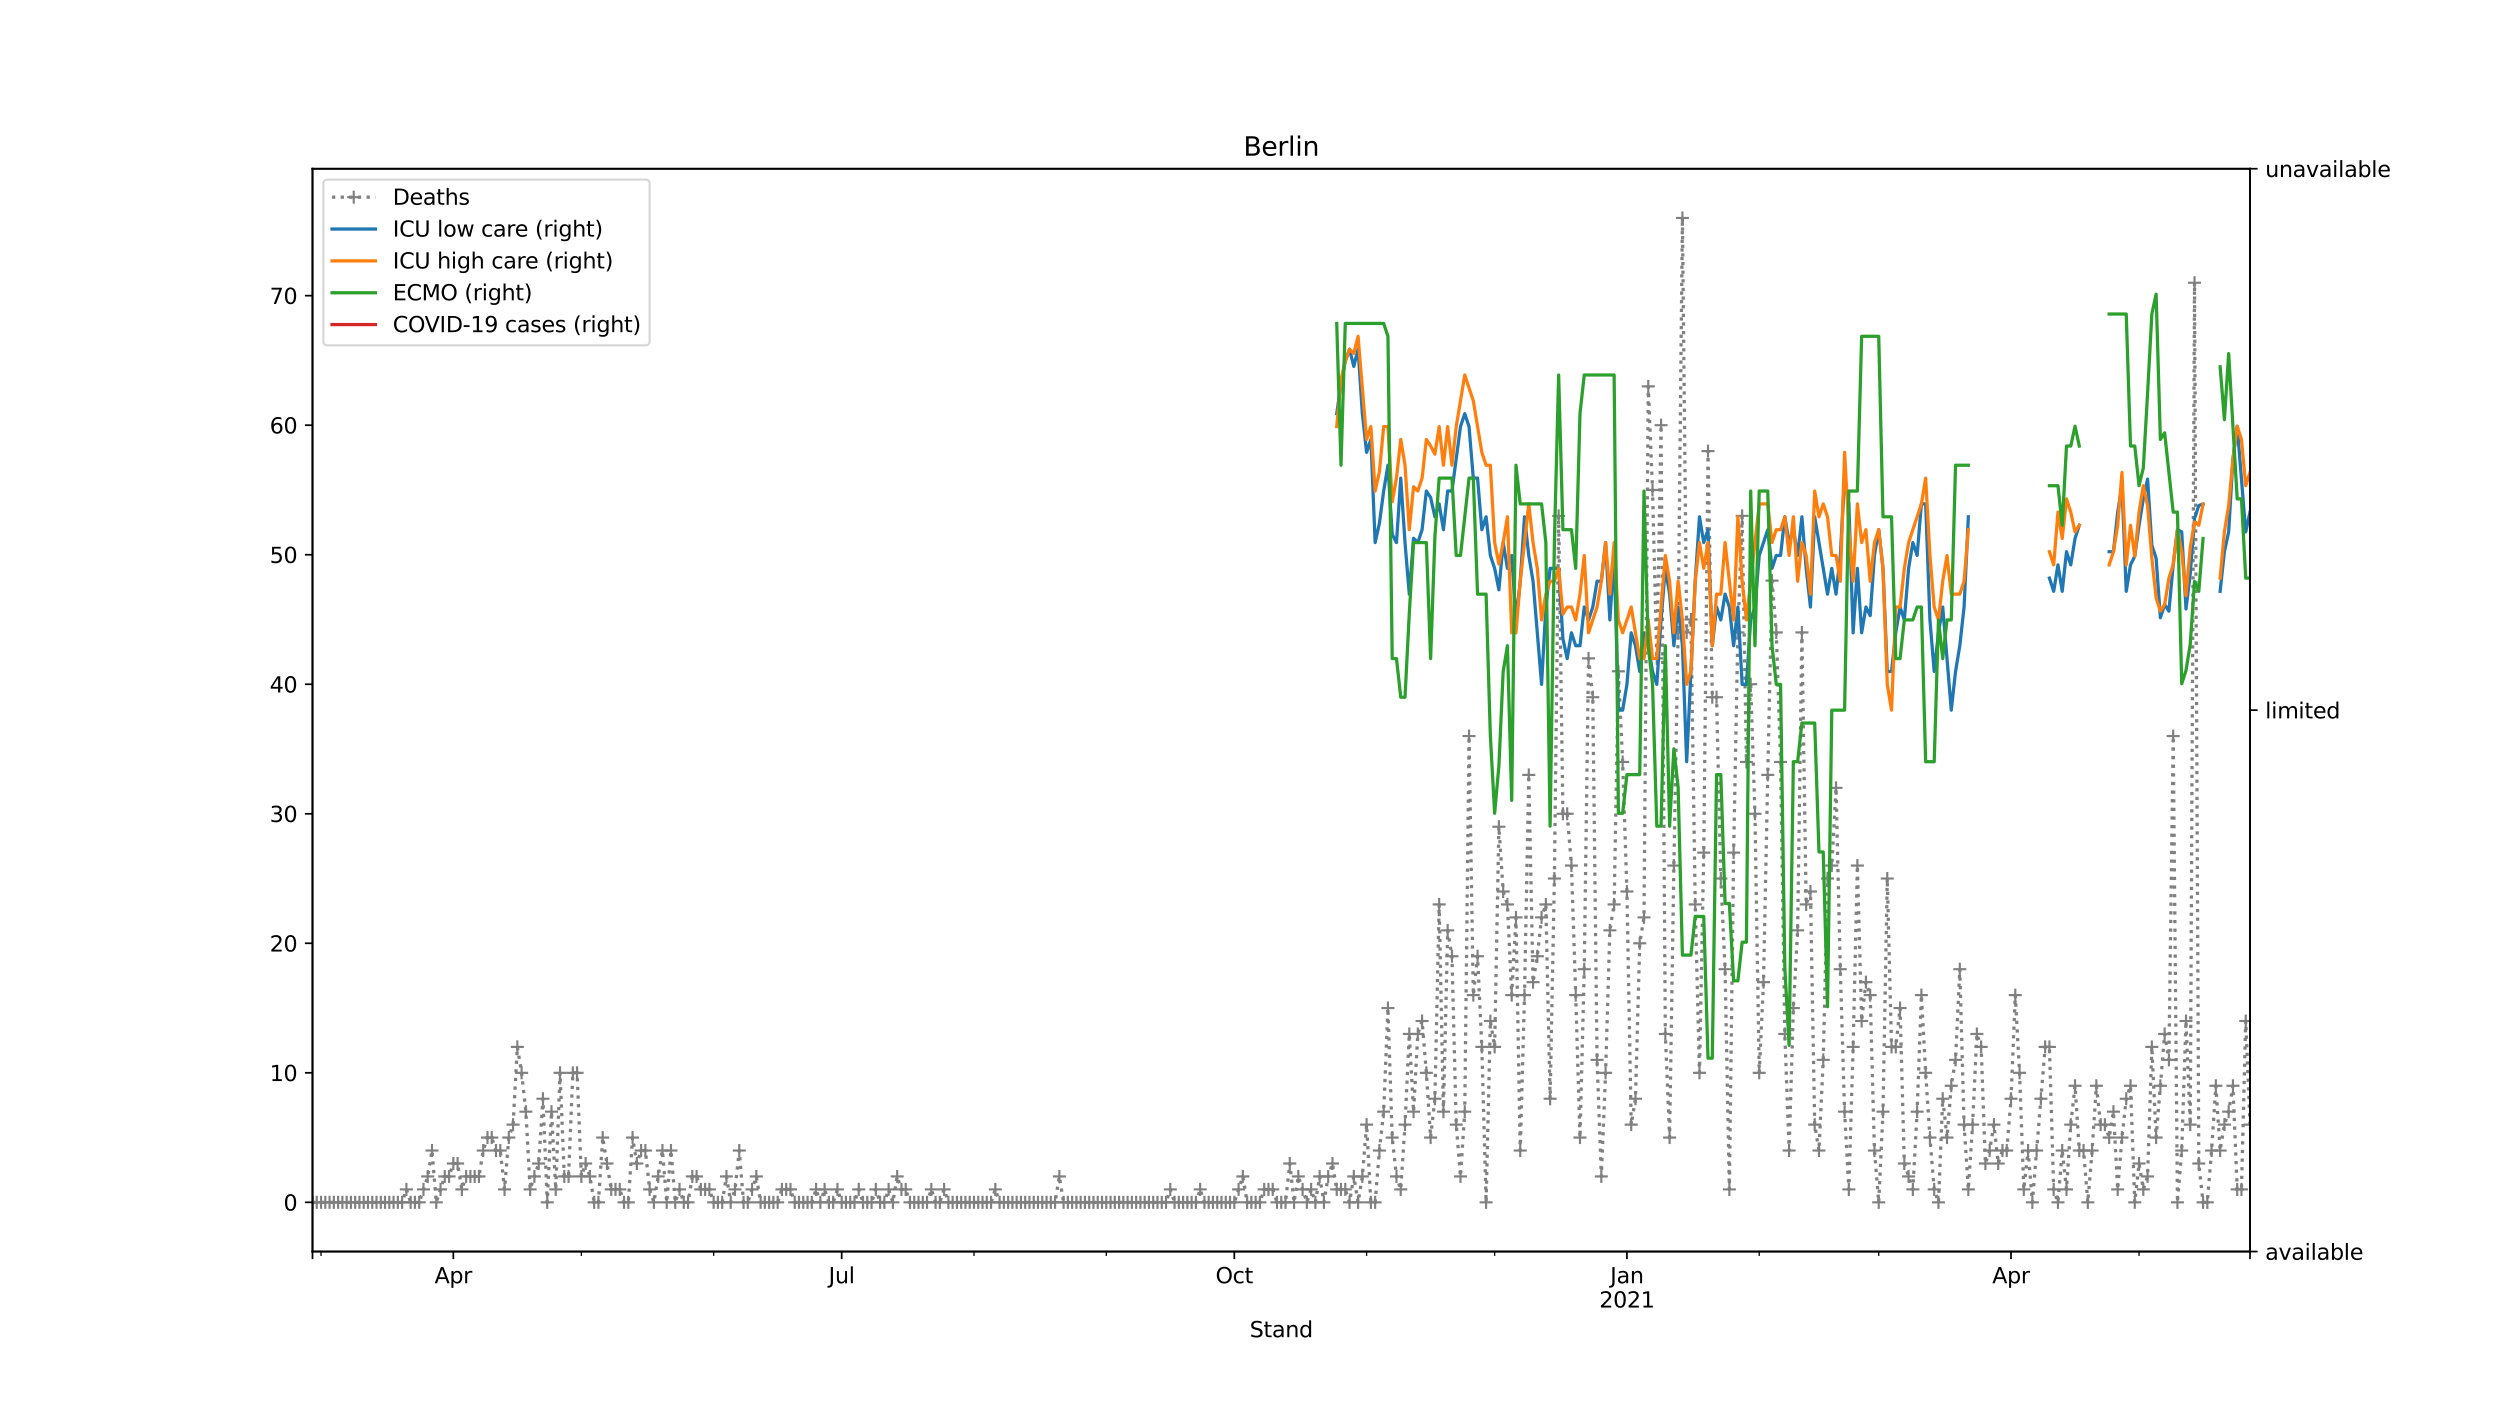 <?xml version="1.0" encoding="utf-8" standalone="no"?>
<!DOCTYPE svg PUBLIC "-//W3C//DTD SVG 1.1//EN"
  "http://www.w3.org/Graphics/SVG/1.1/DTD/svg11.dtd">
<svg height="648pt" version="1.1" viewBox="0 0 1152 648" width="1152pt" xmlns="http://www.w3.org/2000/svg" xmlns:xlink="http://www.w3.org/1999/xlink">
 <defs>
  <style type="text/css">*{stroke-linecap:butt;stroke-linejoin:round;}</style>
 </defs>
 <g id="figure_1">
  <g id="patch_1">
   <path d="M 0 648 
L 1152 648 
L 1152 0 
L 0 0 
z
" style="fill:#ffffff;"/>
  </g>
  <g id="axes_1">
   <g id="patch_2">
    <path d="M 144 576.72 
L 1036.8 576.72 
L 1036.8 77.76 
L 144 77.76 
z
" style="fill:#ffffff;"/>
   </g>
   <g id="matplotlib.axis_1">
    <g id="xtick_1">
     <g id="line2d_1">
      <defs>
       <path d="M 0 0 
L 0 3.5 
" id="mc8a5bfb3fc" style="stroke:#000000;stroke-width:0.8;"/>
      </defs>
      <g>
       <use style="stroke:#000000;stroke-width:0.8;" x="144" xlink:href="#mc8a5bfb3fc" y="576.72"/>
      </g>
     </g>
    </g>
    <g id="xtick_2">
     <g id="line2d_2">
      <g>
       <use style="stroke:#000000;stroke-width:0.8;" x="208.895" xlink:href="#mc8a5bfb3fc" y="576.72"/>
      </g>
     </g>
     <g id="text_1">
      <!-- Apr -->
      <g transform="translate(200.245 591.318)scale(0.1 -0.1)">
       <defs>
        <path d="M 2188 4044 
L 1331 1722 
L 3047 1722 
L 2188 4044 
z
M 1831 4666 
L 2547 4666 
L 4325 0 
L 3669 0 
L 3244 1197 
L 1141 1197 
L 716 0 
L 50 0 
L 1831 4666 
z
" id="DejaVuSans-41" transform="scale(0.016)"/>
        <path d="M 1159 525 
L 1159 -1331 
L 581 -1331 
L 581 3500 
L 1159 3500 
L 1159 2969 
Q 1341 3281 1617 3432 
Q 1894 3584 2278 3584 
Q 2916 3584 3314 3078 
Q 3713 2572 3713 1747 
Q 3713 922 3314 415 
Q 2916 -91 2278 -91 
Q 1894 -91 1617 61 
Q 1341 213 1159 525 
z
M 3116 1747 
Q 3116 2381 2855 2742 
Q 2594 3103 2138 3103 
Q 1681 3103 1420 2742 
Q 1159 2381 1159 1747 
Q 1159 1113 1420 752 
Q 1681 391 2138 391 
Q 2594 391 2855 752 
Q 3116 1113 3116 1747 
z
" id="DejaVuSans-70" transform="scale(0.016)"/>
        <path d="M 2631 2963 
Q 2534 3019 2420 3045 
Q 2306 3072 2169 3072 
Q 1681 3072 1420 2755 
Q 1159 2438 1159 1844 
L 1159 0 
L 581 0 
L 581 3500 
L 1159 3500 
L 1159 2956 
Q 1341 3275 1631 3429 
Q 1922 3584 2338 3584 
Q 2397 3584 2469 3576 
Q 2541 3569 2628 3553 
L 2631 2963 
z
" id="DejaVuSans-72" transform="scale(0.016)"/>
       </defs>
       <use xlink:href="#DejaVuSans-41"/>
       <use x="68.408" xlink:href="#DejaVuSans-70"/>
       <use x="131.885" xlink:href="#DejaVuSans-72"/>
      </g>
     </g>
    </g>
    <g id="xtick_3">
     <g id="line2d_3">
      <g>
       <use style="stroke:#000000;stroke-width:0.8;" x="387.848" xlink:href="#mc8a5bfb3fc" y="576.72"/>
      </g>
     </g>
     <g id="text_2">
      <!-- Jul -->
      <g transform="translate(381.816 591.318)scale(0.1 -0.1)">
       <defs>
        <path d="M 628 4666 
L 1259 4666 
L 1259 325 
Q 1259 -519 939 -900 
Q 619 -1281 -91 -1281 
L -331 -1281 
L -331 -750 
L -134 -750 
Q 284 -750 456 -515 
Q 628 -281 628 325 
L 628 4666 
z
" id="DejaVuSans-4a" transform="scale(0.016)"/>
        <path d="M 544 1381 
L 544 3500 
L 1119 3500 
L 1119 1403 
Q 1119 906 1312 657 
Q 1506 409 1894 409 
Q 2359 409 2629 706 
Q 2900 1003 2900 1516 
L 2900 3500 
L 3475 3500 
L 3475 0 
L 2900 0 
L 2900 538 
Q 2691 219 2414 64 
Q 2138 -91 1772 -91 
Q 1169 -91 856 284 
Q 544 659 544 1381 
z
M 1991 3584 
L 1991 3584 
z
" id="DejaVuSans-75" transform="scale(0.016)"/>
        <path d="M 603 4863 
L 1178 4863 
L 1178 0 
L 603 0 
L 603 4863 
z
" id="DejaVuSans-6c" transform="scale(0.016)"/>
       </defs>
       <use xlink:href="#DejaVuSans-4a"/>
       <use x="29.492" xlink:href="#DejaVuSans-75"/>
       <use x="92.871" xlink:href="#DejaVuSans-6c"/>
      </g>
     </g>
    </g>
    <g id="xtick_4">
     <g id="line2d_4">
      <g>
       <use style="stroke:#000000;stroke-width:0.8;" x="568.768" xlink:href="#mc8a5bfb3fc" y="576.72"/>
      </g>
     </g>
     <g id="text_3">
      <!-- Oct -->
      <g transform="translate(560.123 591.318)scale(0.1 -0.1)">
       <defs>
        <path d="M 2522 4238 
Q 1834 4238 1429 3725 
Q 1025 3213 1025 2328 
Q 1025 1447 1429 934 
Q 1834 422 2522 422 
Q 3209 422 3611 934 
Q 4013 1447 4013 2328 
Q 4013 3213 3611 3725 
Q 3209 4238 2522 4238 
z
M 2522 4750 
Q 3503 4750 4090 4092 
Q 4678 3434 4678 2328 
Q 4678 1225 4090 567 
Q 3503 -91 2522 -91 
Q 1538 -91 948 565 
Q 359 1222 359 2328 
Q 359 3434 948 4092 
Q 1538 4750 2522 4750 
z
" id="DejaVuSans-4f" transform="scale(0.016)"/>
        <path d="M 3122 3366 
L 3122 2828 
Q 2878 2963 2633 3030 
Q 2388 3097 2138 3097 
Q 1578 3097 1268 2742 
Q 959 2388 959 1747 
Q 959 1106 1268 751 
Q 1578 397 2138 397 
Q 2388 397 2633 464 
Q 2878 531 3122 666 
L 3122 134 
Q 2881 22 2623 -34 
Q 2366 -91 2075 -91 
Q 1284 -91 818 406 
Q 353 903 353 1747 
Q 353 2603 823 3093 
Q 1294 3584 2113 3584 
Q 2378 3584 2631 3529 
Q 2884 3475 3122 3366 
z
" id="DejaVuSans-63" transform="scale(0.016)"/>
        <path d="M 1172 4494 
L 1172 3500 
L 2356 3500 
L 2356 3053 
L 1172 3053 
L 1172 1153 
Q 1172 725 1289 603 
Q 1406 481 1766 481 
L 2356 481 
L 2356 0 
L 1766 0 
Q 1100 0 847 248 
Q 594 497 594 1153 
L 594 3053 
L 172 3053 
L 172 3500 
L 594 3500 
L 594 4494 
L 1172 4494 
z
" id="DejaVuSans-74" transform="scale(0.016)"/>
       </defs>
       <use xlink:href="#DejaVuSans-4f"/>
       <use x="78.711" xlink:href="#DejaVuSans-63"/>
       <use x="133.691" xlink:href="#DejaVuSans-74"/>
      </g>
     </g>
    </g>
    <g id="xtick_5">
     <g id="line2d_5">
      <g>
       <use style="stroke:#000000;stroke-width:0.8;" x="749.688" xlink:href="#mc8a5bfb3fc" y="576.72"/>
      </g>
     </g>
     <g id="text_4">
      <!-- Jan -->
      <g transform="translate(741.98 591.318)scale(0.1 -0.1)">
       <defs>
        <path d="M 2194 1759 
Q 1497 1759 1228 1600 
Q 959 1441 959 1056 
Q 959 750 1161 570 
Q 1363 391 1709 391 
Q 2188 391 2477 730 
Q 2766 1069 2766 1631 
L 2766 1759 
L 2194 1759 
z
M 3341 1997 
L 3341 0 
L 2766 0 
L 2766 531 
Q 2569 213 2275 61 
Q 1981 -91 1556 -91 
Q 1019 -91 701 211 
Q 384 513 384 1019 
Q 384 1609 779 1909 
Q 1175 2209 1959 2209 
L 2766 2209 
L 2766 2266 
Q 2766 2663 2505 2880 
Q 2244 3097 1772 3097 
Q 1472 3097 1187 3025 
Q 903 2953 641 2809 
L 641 3341 
Q 956 3463 1253 3523 
Q 1550 3584 1831 3584 
Q 2591 3584 2966 3190 
Q 3341 2797 3341 1997 
z
" id="DejaVuSans-61" transform="scale(0.016)"/>
        <path d="M 3513 2113 
L 3513 0 
L 2938 0 
L 2938 2094 
Q 2938 2591 2744 2837 
Q 2550 3084 2163 3084 
Q 1697 3084 1428 2787 
Q 1159 2491 1159 1978 
L 1159 0 
L 581 0 
L 581 3500 
L 1159 3500 
L 1159 2956 
Q 1366 3272 1645 3428 
Q 1925 3584 2291 3584 
Q 2894 3584 3203 3211 
Q 3513 2838 3513 2113 
z
" id="DejaVuSans-6e" transform="scale(0.016)"/>
       </defs>
       <use xlink:href="#DejaVuSans-4a"/>
       <use x="29.492" xlink:href="#DejaVuSans-61"/>
       <use x="90.771" xlink:href="#DejaVuSans-6e"/>
      </g>
      <!-- 2021 -->
      <g transform="translate(736.963 602.516)scale(0.1 -0.1)">
       <defs>
        <path d="M 1228 531 
L 3431 531 
L 3431 0 
L 469 0 
L 469 531 
Q 828 903 1448 1529 
Q 2069 2156 2228 2338 
Q 2531 2678 2651 2914 
Q 2772 3150 2772 3378 
Q 2772 3750 2511 3984 
Q 2250 4219 1831 4219 
Q 1534 4219 1204 4116 
Q 875 4013 500 3803 
L 500 4441 
Q 881 4594 1212 4672 
Q 1544 4750 1819 4750 
Q 2544 4750 2975 4387 
Q 3406 4025 3406 3419 
Q 3406 3131 3298 2873 
Q 3191 2616 2906 2266 
Q 2828 2175 2409 1742 
Q 1991 1309 1228 531 
z
" id="DejaVuSans-32" transform="scale(0.016)"/>
        <path d="M 2034 4250 
Q 1547 4250 1301 3770 
Q 1056 3291 1056 2328 
Q 1056 1369 1301 889 
Q 1547 409 2034 409 
Q 2525 409 2770 889 
Q 3016 1369 3016 2328 
Q 3016 3291 2770 3770 
Q 2525 4250 2034 4250 
z
M 2034 4750 
Q 2819 4750 3233 4129 
Q 3647 3509 3647 2328 
Q 3647 1150 3233 529 
Q 2819 -91 2034 -91 
Q 1250 -91 836 529 
Q 422 1150 422 2328 
Q 422 3509 836 4129 
Q 1250 4750 2034 4750 
z
" id="DejaVuSans-30" transform="scale(0.016)"/>
        <path d="M 794 531 
L 1825 531 
L 1825 4091 
L 703 3866 
L 703 4441 
L 1819 4666 
L 2450 4666 
L 2450 531 
L 3481 531 
L 3481 0 
L 794 0 
L 794 531 
z
" id="DejaVuSans-31" transform="scale(0.016)"/>
       </defs>
       <use xlink:href="#DejaVuSans-32"/>
       <use x="63.623" xlink:href="#DejaVuSans-30"/>
       <use x="127.246" xlink:href="#DejaVuSans-32"/>
       <use x="190.869" xlink:href="#DejaVuSans-31"/>
      </g>
     </g>
    </g>
    <g id="xtick_6">
     <g id="line2d_6">
      <g>
       <use style="stroke:#000000;stroke-width:0.8;" x="926.675" xlink:href="#mc8a5bfb3fc" y="576.72"/>
      </g>
     </g>
     <g id="text_5">
      <!-- Apr -->
      <g transform="translate(918.025 591.318)scale(0.1 -0.1)">
       <use xlink:href="#DejaVuSans-41"/>
       <use x="68.408" xlink:href="#DejaVuSans-70"/>
       <use x="131.885" xlink:href="#DejaVuSans-72"/>
      </g>
     </g>
    </g>
    <g id="xtick_7">
     <g id="line2d_7">
      <g>
       <use style="stroke:#000000;stroke-width:0.8;" x="1036.8" xlink:href="#mc8a5bfb3fc" y="576.72"/>
      </g>
     </g>
    </g>
    <g id="xtick_8">
     <g id="line2d_8">
      <defs>
       <path d="M 0 0 
L 0 2 
" id="m96d107f616" style="stroke:#000000;stroke-width:0.6;"/>
      </defs>
      <g>
       <use style="stroke:#000000;stroke-width:0.6;" x="147.933" xlink:href="#m96d107f616" y="576.72"/>
      </g>
     </g>
    </g>
    <g id="xtick_9">
     <g id="line2d_9">
      <g>
       <use style="stroke:#000000;stroke-width:0.6;" x="267.891" xlink:href="#m96d107f616" y="576.72"/>
      </g>
     </g>
    </g>
    <g id="xtick_10">
     <g id="line2d_10">
      <g>
       <use style="stroke:#000000;stroke-width:0.6;" x="328.853" xlink:href="#m96d107f616" y="576.72"/>
      </g>
     </g>
    </g>
    <g id="xtick_11">
     <g id="line2d_11">
      <g>
       <use style="stroke:#000000;stroke-width:0.6;" x="448.811" xlink:href="#m96d107f616" y="576.72"/>
      </g>
     </g>
    </g>
    <g id="xtick_12">
     <g id="line2d_12">
      <g>
       <use style="stroke:#000000;stroke-width:0.6;" x="509.773" xlink:href="#m96d107f616" y="576.72"/>
      </g>
     </g>
    </g>
    <g id="xtick_13">
     <g id="line2d_13">
      <g>
       <use style="stroke:#000000;stroke-width:0.6;" x="629.73" xlink:href="#m96d107f616" y="576.72"/>
      </g>
     </g>
    </g>
    <g id="xtick_14">
     <g id="line2d_14">
      <g>
       <use style="stroke:#000000;stroke-width:0.6;" x="688.726" xlink:href="#m96d107f616" y="576.72"/>
      </g>
     </g>
    </g>
    <g id="xtick_15">
     <g id="line2d_15">
      <g>
       <use style="stroke:#000000;stroke-width:0.6;" x="810.65" xlink:href="#m96d107f616" y="576.72"/>
      </g>
     </g>
    </g>
    <g id="xtick_16">
     <g id="line2d_16">
      <g>
       <use style="stroke:#000000;stroke-width:0.6;" x="865.713" xlink:href="#m96d107f616" y="576.72"/>
      </g>
     </g>
    </g>
    <g id="xtick_17">
     <g id="line2d_17">
      <g>
       <use style="stroke:#000000;stroke-width:0.6;" x="985.67" xlink:href="#m96d107f616" y="576.72"/>
      </g>
     </g>
    </g>
    <g id="text_6">
     <!-- Stand -->
     <g transform="translate(575.859 616.194)scale(0.1 -0.1)">
      <defs>
       <path d="M 3425 4513 
L 3425 3897 
Q 3066 4069 2747 4153 
Q 2428 4238 2131 4238 
Q 1616 4238 1336 4038 
Q 1056 3838 1056 3469 
Q 1056 3159 1242 3001 
Q 1428 2844 1947 2747 
L 2328 2669 
Q 3034 2534 3370 2195 
Q 3706 1856 3706 1288 
Q 3706 609 3251 259 
Q 2797 -91 1919 -91 
Q 1588 -91 1214 -16 
Q 841 59 441 206 
L 441 856 
Q 825 641 1194 531 
Q 1563 422 1919 422 
Q 2459 422 2753 634 
Q 3047 847 3047 1241 
Q 3047 1584 2836 1778 
Q 2625 1972 2144 2069 
L 1759 2144 
Q 1053 2284 737 2584 
Q 422 2884 422 3419 
Q 422 4038 858 4394 
Q 1294 4750 2059 4750 
Q 2388 4750 2728 4690 
Q 3069 4631 3425 4513 
z
" id="DejaVuSans-53" transform="scale(0.016)"/>
       <path d="M 2906 2969 
L 2906 4863 
L 3481 4863 
L 3481 0 
L 2906 0 
L 2906 525 
Q 2725 213 2448 61 
Q 2172 -91 1784 -91 
Q 1150 -91 751 415 
Q 353 922 353 1747 
Q 353 2572 751 3078 
Q 1150 3584 1784 3584 
Q 2172 3584 2448 3432 
Q 2725 3281 2906 2969 
z
M 947 1747 
Q 947 1113 1208 752 
Q 1469 391 1925 391 
Q 2381 391 2643 752 
Q 2906 1113 2906 1747 
Q 2906 2381 2643 2742 
Q 2381 3103 1925 3103 
Q 1469 3103 1208 2742 
Q 947 2381 947 1747 
z
" id="DejaVuSans-64" transform="scale(0.016)"/>
      </defs>
      <use xlink:href="#DejaVuSans-53"/>
      <use x="63.477" xlink:href="#DejaVuSans-74"/>
      <use x="102.686" xlink:href="#DejaVuSans-61"/>
      <use x="163.965" xlink:href="#DejaVuSans-6e"/>
      <use x="227.344" xlink:href="#DejaVuSans-64"/>
     </g>
    </g>
   </g>
   <g id="matplotlib.axis_2">
    <g id="ytick_1">
     <g id="line2d_18">
      <defs>
       <path d="M 0 0 
L -3.5 0 
" id="m6d266b90cf" style="stroke:#000000;stroke-width:0.8;"/>
      </defs>
      <g>
       <use style="stroke:#000000;stroke-width:0.8;" x="144" xlink:href="#m6d266b90cf" y="554.04"/>
      </g>
     </g>
     <g id="text_7">
      <!-- 0 -->
      <g transform="translate(130.637 557.839)scale(0.1 -0.1)">
       <use xlink:href="#DejaVuSans-30"/>
      </g>
     </g>
    </g>
    <g id="ytick_2">
     <g id="line2d_19">
      <g>
       <use style="stroke:#000000;stroke-width:0.8;" x="144" xlink:href="#m6d266b90cf" y="494.356"/>
      </g>
     </g>
     <g id="text_8">
      <!-- 10 -->
      <g transform="translate(124.275 498.155)scale(0.1 -0.1)">
       <use xlink:href="#DejaVuSans-31"/>
       <use x="63.623" xlink:href="#DejaVuSans-30"/>
      </g>
     </g>
    </g>
    <g id="ytick_3">
     <g id="line2d_20">
      <g>
       <use style="stroke:#000000;stroke-width:0.8;" x="144" xlink:href="#m6d266b90cf" y="434.672"/>
      </g>
     </g>
     <g id="text_9">
      <!-- 20 -->
      <g transform="translate(124.275 438.471)scale(0.1 -0.1)">
       <use xlink:href="#DejaVuSans-32"/>
       <use x="63.623" xlink:href="#DejaVuSans-30"/>
      </g>
     </g>
    </g>
    <g id="ytick_4">
     <g id="line2d_21">
      <g>
       <use style="stroke:#000000;stroke-width:0.8;" x="144" xlink:href="#m6d266b90cf" y="374.987"/>
      </g>
     </g>
     <g id="text_10">
      <!-- 30 -->
      <g transform="translate(124.275 378.787)scale(0.1 -0.1)">
       <defs>
        <path d="M 2597 2516 
Q 3050 2419 3304 2112 
Q 3559 1806 3559 1356 
Q 3559 666 3084 287 
Q 2609 -91 1734 -91 
Q 1441 -91 1130 -33 
Q 819 25 488 141 
L 488 750 
Q 750 597 1062 519 
Q 1375 441 1716 441 
Q 2309 441 2620 675 
Q 2931 909 2931 1356 
Q 2931 1769 2642 2001 
Q 2353 2234 1838 2234 
L 1294 2234 
L 1294 2753 
L 1863 2753 
Q 2328 2753 2575 2939 
Q 2822 3125 2822 3475 
Q 2822 3834 2567 4026 
Q 2313 4219 1838 4219 
Q 1578 4219 1281 4162 
Q 984 4106 628 3988 
L 628 4550 
Q 988 4650 1302 4700 
Q 1616 4750 1894 4750 
Q 2613 4750 3031 4423 
Q 3450 4097 3450 3541 
Q 3450 3153 3228 2886 
Q 3006 2619 2597 2516 
z
" id="DejaVuSans-33" transform="scale(0.016)"/>
       </defs>
       <use xlink:href="#DejaVuSans-33"/>
       <use x="63.623" xlink:href="#DejaVuSans-30"/>
      </g>
     </g>
    </g>
    <g id="ytick_5">
     <g id="line2d_22">
      <g>
       <use style="stroke:#000000;stroke-width:0.8;" x="144" xlink:href="#m6d266b90cf" y="315.303"/>
      </g>
     </g>
     <g id="text_11">
      <!-- 40 -->
      <g transform="translate(124.275 319.102)scale(0.1 -0.1)">
       <defs>
        <path d="M 2419 4116 
L 825 1625 
L 2419 1625 
L 2419 4116 
z
M 2253 4666 
L 3047 4666 
L 3047 1625 
L 3713 1625 
L 3713 1100 
L 3047 1100 
L 3047 0 
L 2419 0 
L 2419 1100 
L 313 1100 
L 313 1709 
L 2253 4666 
z
" id="DejaVuSans-34" transform="scale(0.016)"/>
       </defs>
       <use xlink:href="#DejaVuSans-34"/>
       <use x="63.623" xlink:href="#DejaVuSans-30"/>
      </g>
     </g>
    </g>
    <g id="ytick_6">
     <g id="line2d_23">
      <g>
       <use style="stroke:#000000;stroke-width:0.8;" x="144" xlink:href="#m6d266b90cf" y="255.619"/>
      </g>
     </g>
     <g id="text_12">
      <!-- 50 -->
      <g transform="translate(124.275 259.418)scale(0.1 -0.1)">
       <defs>
        <path d="M 691 4666 
L 3169 4666 
L 3169 4134 
L 1269 4134 
L 1269 2991 
Q 1406 3038 1543 3061 
Q 1681 3084 1819 3084 
Q 2600 3084 3056 2656 
Q 3513 2228 3513 1497 
Q 3513 744 3044 326 
Q 2575 -91 1722 -91 
Q 1428 -91 1123 -41 
Q 819 9 494 109 
L 494 744 
Q 775 591 1075 516 
Q 1375 441 1709 441 
Q 2250 441 2565 725 
Q 2881 1009 2881 1497 
Q 2881 1984 2565 2268 
Q 2250 2553 1709 2553 
Q 1456 2553 1204 2497 
Q 953 2441 691 2322 
L 691 4666 
z
" id="DejaVuSans-35" transform="scale(0.016)"/>
       </defs>
       <use xlink:href="#DejaVuSans-35"/>
       <use x="63.623" xlink:href="#DejaVuSans-30"/>
      </g>
     </g>
    </g>
    <g id="ytick_7">
     <g id="line2d_24">
      <g>
       <use style="stroke:#000000;stroke-width:0.8;" x="144" xlink:href="#m6d266b90cf" y="195.935"/>
      </g>
     </g>
     <g id="text_13">
      <!-- 60 -->
      <g transform="translate(124.275 199.734)scale(0.1 -0.1)">
       <defs>
        <path d="M 2113 2584 
Q 1688 2584 1439 2293 
Q 1191 2003 1191 1497 
Q 1191 994 1439 701 
Q 1688 409 2113 409 
Q 2538 409 2786 701 
Q 3034 994 3034 1497 
Q 3034 2003 2786 2293 
Q 2538 2584 2113 2584 
z
M 3366 4563 
L 3366 3988 
Q 3128 4100 2886 4159 
Q 2644 4219 2406 4219 
Q 1781 4219 1451 3797 
Q 1122 3375 1075 2522 
Q 1259 2794 1537 2939 
Q 1816 3084 2150 3084 
Q 2853 3084 3261 2657 
Q 3669 2231 3669 1497 
Q 3669 778 3244 343 
Q 2819 -91 2113 -91 
Q 1303 -91 875 529 
Q 447 1150 447 2328 
Q 447 3434 972 4092 
Q 1497 4750 2381 4750 
Q 2619 4750 2861 4703 
Q 3103 4656 3366 4563 
z
" id="DejaVuSans-36" transform="scale(0.016)"/>
       </defs>
       <use xlink:href="#DejaVuSans-36"/>
       <use x="63.623" xlink:href="#DejaVuSans-30"/>
      </g>
     </g>
    </g>
    <g id="ytick_8">
     <g id="line2d_25">
      <g>
       <use style="stroke:#000000;stroke-width:0.8;" x="144" xlink:href="#m6d266b90cf" y="136.251"/>
      </g>
     </g>
     <g id="text_14">
      <!-- 70 -->
      <g transform="translate(124.275 140.05)scale(0.1 -0.1)">
       <defs>
        <path d="M 525 4666 
L 3525 4666 
L 3525 4397 
L 1831 0 
L 1172 0 
L 2766 4134 
L 525 4134 
L 525 4666 
z
" id="DejaVuSans-37" transform="scale(0.016)"/>
       </defs>
       <use xlink:href="#DejaVuSans-37"/>
       <use x="63.623" xlink:href="#DejaVuSans-30"/>
      </g>
     </g>
    </g>
   </g>
   <g id="line2d_26">
    <path clip-path="url(#p01d1506adc)" d="M 144 554.04 
L 185.297 554.04 
L 187.263 548.072 
L 189.23 554.04 
L 193.163 554.04 
L 197.096 542.103 
L 199.063 530.166 
L 201.029 554.04 
L 204.962 542.103 
L 206.929 542.103 
L 208.895 536.135 
L 210.862 536.135 
L 212.828 548.072 
L 214.795 542.103 
L 220.694 542.103 
L 222.661 530.166 
L 224.627 524.198 
L 226.594 524.198 
L 228.56 530.166 
L 230.527 530.166 
L 232.493 548.072 
L 234.46 524.198 
L 236.426 518.229 
L 238.393 482.419 
L 240.359 494.356 
L 242.326 512.261 
L 244.293 548.072 
L 248.226 536.135 
L 250.192 506.293 
L 252.159 554.04 
L 254.125 512.261 
L 256.092 548.072 
L 258.058 494.356 
L 260.025 542.103 
L 261.991 542.103 
L 263.958 494.356 
L 265.924 494.356 
L 267.891 542.103 
L 269.857 536.135 
L 271.824 542.103 
L 273.79 554.04 
L 275.757 554.04 
L 277.723 524.198 
L 281.656 548.072 
L 285.589 548.072 
L 287.556 554.04 
L 289.522 554.04 
L 291.489 524.198 
L 293.456 536.135 
L 295.422 530.166 
L 297.389 530.166 
L 299.355 548.072 
L 301.322 554.04 
L 305.255 530.166 
L 307.221 554.04 
L 309.188 530.166 
L 311.154 554.04 
L 313.121 548.072 
L 315.087 554.04 
L 317.054 554.04 
L 319.02 542.103 
L 320.987 542.103 
L 322.953 548.072 
L 326.886 548.072 
L 328.853 554.04 
L 332.786 554.04 
L 334.752 542.103 
L 336.719 554.04 
L 338.685 548.072 
L 340.652 530.166 
L 342.619 554.04 
L 344.585 554.04 
L 348.518 542.103 
L 350.485 554.04 
L 358.351 554.04 
L 360.317 548.072 
L 364.25 548.072 
L 366.217 554.04 
L 374.083 554.04 
L 376.049 548.072 
L 378.016 554.04 
L 379.982 548.072 
L 381.949 554.04 
L 383.915 554.04 
L 385.882 548.072 
L 387.848 554.04 
L 393.748 554.04 
L 395.715 548.072 
L 397.681 554.04 
L 401.614 554.04 
L 403.581 548.072 
L 405.547 554.04 
L 407.514 554.04 
L 409.48 548.072 
L 411.447 554.04 
L 413.413 542.103 
L 415.38 548.072 
L 417.346 548.072 
L 419.313 554.04 
L 427.179 554.04 
L 429.145 548.072 
L 431.112 554.04 
L 433.078 554.04 
L 435.045 548.072 
L 437.011 554.04 
L 456.677 554.04 
L 458.643 548.072 
L 460.61 554.04 
L 486.174 554.04 
L 488.141 542.103 
L 490.107 554.04 
L 537.304 554.04 
L 539.27 548.072 
L 541.237 554.04 
L 551.07 554.04 
L 553.036 548.072 
L 555.003 554.04 
L 568.768 554.04 
L 572.701 542.103 
L 574.668 554.04 
L 580.567 554.04 
L 582.534 548.072 
L 586.467 548.072 
L 588.433 554.04 
L 592.367 554.04 
L 594.333 536.135 
L 596.3 554.04 
L 598.266 542.103 
L 602.199 554.04 
L 604.166 548.072 
L 606.132 554.04 
L 608.099 542.103 
L 610.065 554.04 
L 612.032 542.103 
L 613.998 536.135 
L 615.965 548.072 
L 619.898 548.072 
L 621.864 554.04 
L 623.831 542.103 
L 625.797 554.04 
L 627.764 542.103 
L 629.73 518.229 
L 631.697 554.04 
L 633.663 554.04 
L 635.63 530.166 
L 637.596 512.261 
L 639.563 464.514 
L 641.53 524.198 
L 643.496 542.103 
L 645.463 548.072 
L 647.429 518.229 
L 649.396 476.451 
L 651.362 512.261 
L 653.329 476.451 
L 655.295 470.482 
L 657.262 494.356 
L 659.228 524.198 
L 661.195 506.293 
L 663.161 416.766 
L 665.128 512.261 
L 667.094 428.703 
L 669.061 440.64 
L 671.027 518.229 
L 672.994 542.103 
L 674.96 512.261 
L 676.927 339.177 
L 678.893 458.545 
L 680.86 440.64 
L 682.826 482.419 
L 684.793 554.04 
L 686.759 470.482 
L 688.726 482.419 
L 690.693 380.956 
L 692.659 410.798 
L 694.626 416.766 
L 696.592 458.545 
L 698.559 422.735 
L 700.525 530.166 
L 702.492 458.545 
L 704.458 357.082 
L 706.425 452.577 
L 708.391 440.64 
L 710.358 422.735 
L 712.324 416.766 
L 714.291 506.293 
L 716.257 404.829 
L 718.224 237.714 
L 720.19 374.987 
L 722.157 374.987 
L 724.123 398.861 
L 726.09 458.545 
L 728.056 524.198 
L 730.023 446.608 
L 731.989 303.366 
L 733.956 321.272 
L 735.922 488.387 
L 737.889 542.103 
L 739.856 494.356 
L 741.822 428.703 
L 743.789 416.766 
L 745.755 309.335 
L 747.722 351.114 
L 749.688 410.798 
L 751.655 518.229 
L 753.621 506.293 
L 755.588 434.672 
L 757.554 422.735 
L 759.521 178.029 
L 761.487 225.777 
L 763.454 303.366 
L 765.42 195.935 
L 767.387 476.451 
L 769.353 524.198 
L 771.32 398.861 
L 773.286 291.429 
L 775.253 100.44 
L 777.219 291.429 
L 779.186 285.461 
L 781.152 416.766 
L 783.119 494.356 
L 785.085 392.893 
L 787.052 207.872 
L 789.019 321.272 
L 790.985 321.272 
L 792.952 404.829 
L 794.918 446.608 
L 796.885 548.072 
L 798.851 392.893 
L 800.818 291.429 
L 802.784 237.714 
L 804.751 351.114 
L 806.717 315.303 
L 808.684 374.987 
L 810.65 494.356 
L 812.617 452.577 
L 814.583 357.082 
L 816.55 267.556 
L 818.516 291.429 
L 820.483 351.114 
L 822.449 476.451 
L 824.416 530.166 
L 826.382 464.514 
L 828.349 428.703 
L 830.315 291.429 
L 832.282 416.766 
L 834.248 410.798 
L 836.215 518.229 
L 838.181 530.166 
L 840.148 488.387 
L 842.115 404.829 
L 844.081 398.861 
L 846.048 363.051 
L 848.014 446.608 
L 849.981 512.261 
L 851.947 548.072 
L 853.914 482.419 
L 855.88 398.861 
L 857.847 470.482 
L 859.813 452.577 
L 861.78 458.545 
L 863.746 530.166 
L 865.713 554.04 
L 867.679 512.261 
L 869.646 404.829 
L 871.612 482.419 
L 873.579 482.419 
L 875.545 464.514 
L 877.512 536.135 
L 881.445 548.072 
L 883.411 512.261 
L 885.378 458.545 
L 887.344 494.356 
L 889.311 524.198 
L 891.278 548.072 
L 893.244 554.04 
L 895.211 506.293 
L 897.177 524.198 
L 899.144 500.324 
L 901.11 488.387 
L 903.077 446.608 
L 905.043 518.229 
L 907.01 548.072 
L 908.976 518.229 
L 910.943 476.451 
L 912.909 482.419 
L 914.876 536.135 
L 916.842 530.166 
L 918.809 518.229 
L 920.775 536.135 
L 922.742 530.166 
L 924.708 530.166 
L 926.675 506.293 
L 928.641 458.545 
L 930.608 494.356 
L 932.574 548.072 
L 934.541 530.166 
L 936.507 554.04 
L 942.407 482.419 
L 944.374 482.419 
L 946.34 548.072 
L 948.307 554.04 
L 950.273 530.166 
L 952.24 548.072 
L 954.206 518.229 
L 956.173 500.324 
L 958.139 530.166 
L 960.106 530.166 
L 962.072 554.04 
L 964.039 530.166 
L 966.005 500.324 
L 967.972 518.229 
L 969.938 518.229 
L 971.905 524.198 
L 973.871 512.261 
L 975.838 548.072 
L 977.804 524.198 
L 979.771 506.293 
L 981.737 500.324 
L 983.704 554.04 
L 985.67 536.135 
L 987.637 548.072 
L 989.604 542.103 
L 991.57 482.419 
L 993.537 524.198 
L 997.47 476.451 
L 999.436 488.387 
L 1001.403 339.177 
L 1003.369 554.04 
L 1005.336 530.166 
L 1007.302 470.482 
L 1009.269 518.229 
L 1011.235 130.282 
L 1013.202 536.135 
L 1015.168 554.04 
L 1017.135 554.04 
L 1019.101 530.166 
L 1021.068 500.324 
L 1023.034 530.166 
L 1025.001 518.229 
L 1026.967 512.261 
L 1028.934 500.324 
L 1030.9 548.072 
L 1032.867 548.072 
L 1034.833 470.482 
L 1036.8 518.229 
L 1036.8 518.229 
" style="fill:none;stroke:#808080;stroke-dasharray:1.5,2.475;stroke-dashoffset:0;stroke-width:1.5;"/>
    <defs>
     <path d="M -3 0 
L 3 0 
M 0 3 
L 0 -3 
" id="mc5d372688a" style="stroke:#808080;"/>
    </defs>
    <g clip-path="url(#p01d1506adc)">
     <use style="fill:#808080;stroke:#808080;" x="144" xlink:href="#mc5d372688a" y="554.04"/>
     <use style="fill:#808080;stroke:#808080;" x="145.967" xlink:href="#mc5d372688a" y="554.04"/>
     <use style="fill:#808080;stroke:#808080;" x="147.933" xlink:href="#mc5d372688a" y="554.04"/>
     <use style="fill:#808080;stroke:#808080;" x="149.9" xlink:href="#mc5d372688a" y="554.04"/>
     <use style="fill:#808080;stroke:#808080;" x="151.866" xlink:href="#mc5d372688a" y="554.04"/>
     <use style="fill:#808080;stroke:#808080;" x="153.833" xlink:href="#mc5d372688a" y="554.04"/>
     <use style="fill:#808080;stroke:#808080;" x="155.799" xlink:href="#mc5d372688a" y="554.04"/>
     <use style="fill:#808080;stroke:#808080;" x="157.766" xlink:href="#mc5d372688a" y="554.04"/>
     <use style="fill:#808080;stroke:#808080;" x="159.732" xlink:href="#mc5d372688a" y="554.04"/>
     <use style="fill:#808080;stroke:#808080;" x="161.699" xlink:href="#mc5d372688a" y="554.04"/>
     <use style="fill:#808080;stroke:#808080;" x="163.665" xlink:href="#mc5d372688a" y="554.04"/>
     <use style="fill:#808080;stroke:#808080;" x="165.632" xlink:href="#mc5d372688a" y="554.04"/>
     <use style="fill:#808080;stroke:#808080;" x="167.598" xlink:href="#mc5d372688a" y="554.04"/>
     <use style="fill:#808080;stroke:#808080;" x="169.565" xlink:href="#mc5d372688a" y="554.04"/>
     <use style="fill:#808080;stroke:#808080;" x="171.531" xlink:href="#mc5d372688a" y="554.04"/>
     <use style="fill:#808080;stroke:#808080;" x="173.498" xlink:href="#mc5d372688a" y="554.04"/>
     <use style="fill:#808080;stroke:#808080;" x="175.464" xlink:href="#mc5d372688a" y="554.04"/>
     <use style="fill:#808080;stroke:#808080;" x="177.431" xlink:href="#mc5d372688a" y="554.04"/>
     <use style="fill:#808080;stroke:#808080;" x="179.397" xlink:href="#mc5d372688a" y="554.04"/>
     <use style="fill:#808080;stroke:#808080;" x="181.364" xlink:href="#mc5d372688a" y="554.04"/>
     <use style="fill:#808080;stroke:#808080;" x="183.33" xlink:href="#mc5d372688a" y="554.04"/>
     <use style="fill:#808080;stroke:#808080;" x="185.297" xlink:href="#mc5d372688a" y="554.04"/>
     <use style="fill:#808080;stroke:#808080;" x="187.263" xlink:href="#mc5d372688a" y="548.072"/>
     <use style="fill:#808080;stroke:#808080;" x="189.23" xlink:href="#mc5d372688a" y="554.04"/>
     <use style="fill:#808080;stroke:#808080;" x="191.196" xlink:href="#mc5d372688a" y="554.04"/>
     <use style="fill:#808080;stroke:#808080;" x="193.163" xlink:href="#mc5d372688a" y="554.04"/>
     <use style="fill:#808080;stroke:#808080;" x="195.13" xlink:href="#mc5d372688a" y="548.072"/>
     <use style="fill:#808080;stroke:#808080;" x="197.096" xlink:href="#mc5d372688a" y="542.103"/>
     <use style="fill:#808080;stroke:#808080;" x="199.063" xlink:href="#mc5d372688a" y="530.166"/>
     <use style="fill:#808080;stroke:#808080;" x="201.029" xlink:href="#mc5d372688a" y="554.04"/>
     <use style="fill:#808080;stroke:#808080;" x="202.996" xlink:href="#mc5d372688a" y="548.072"/>
     <use style="fill:#808080;stroke:#808080;" x="204.962" xlink:href="#mc5d372688a" y="542.103"/>
     <use style="fill:#808080;stroke:#808080;" x="206.929" xlink:href="#mc5d372688a" y="542.103"/>
     <use style="fill:#808080;stroke:#808080;" x="208.895" xlink:href="#mc5d372688a" y="536.135"/>
     <use style="fill:#808080;stroke:#808080;" x="210.862" xlink:href="#mc5d372688a" y="536.135"/>
     <use style="fill:#808080;stroke:#808080;" x="212.828" xlink:href="#mc5d372688a" y="548.072"/>
     <use style="fill:#808080;stroke:#808080;" x="214.795" xlink:href="#mc5d372688a" y="542.103"/>
     <use style="fill:#808080;stroke:#808080;" x="216.761" xlink:href="#mc5d372688a" y="542.103"/>
     <use style="fill:#808080;stroke:#808080;" x="218.728" xlink:href="#mc5d372688a" y="542.103"/>
     <use style="fill:#808080;stroke:#808080;" x="220.694" xlink:href="#mc5d372688a" y="542.103"/>
     <use style="fill:#808080;stroke:#808080;" x="222.661" xlink:href="#mc5d372688a" y="530.166"/>
     <use style="fill:#808080;stroke:#808080;" x="224.627" xlink:href="#mc5d372688a" y="524.198"/>
     <use style="fill:#808080;stroke:#808080;" x="226.594" xlink:href="#mc5d372688a" y="524.198"/>
     <use style="fill:#808080;stroke:#808080;" x="228.56" xlink:href="#mc5d372688a" y="530.166"/>
     <use style="fill:#808080;stroke:#808080;" x="230.527" xlink:href="#mc5d372688a" y="530.166"/>
     <use style="fill:#808080;stroke:#808080;" x="232.493" xlink:href="#mc5d372688a" y="548.072"/>
     <use style="fill:#808080;stroke:#808080;" x="234.46" xlink:href="#mc5d372688a" y="524.198"/>
     <use style="fill:#808080;stroke:#808080;" x="236.426" xlink:href="#mc5d372688a" y="518.229"/>
     <use style="fill:#808080;stroke:#808080;" x="238.393" xlink:href="#mc5d372688a" y="482.419"/>
     <use style="fill:#808080;stroke:#808080;" x="240.359" xlink:href="#mc5d372688a" y="494.356"/>
     <use style="fill:#808080;stroke:#808080;" x="242.326" xlink:href="#mc5d372688a" y="512.261"/>
     <use style="fill:#808080;stroke:#808080;" x="244.293" xlink:href="#mc5d372688a" y="548.072"/>
     <use style="fill:#808080;stroke:#808080;" x="246.259" xlink:href="#mc5d372688a" y="542.103"/>
     <use style="fill:#808080;stroke:#808080;" x="248.226" xlink:href="#mc5d372688a" y="536.135"/>
     <use style="fill:#808080;stroke:#808080;" x="250.192" xlink:href="#mc5d372688a" y="506.293"/>
     <use style="fill:#808080;stroke:#808080;" x="252.159" xlink:href="#mc5d372688a" y="554.04"/>
     <use style="fill:#808080;stroke:#808080;" x="254.125" xlink:href="#mc5d372688a" y="512.261"/>
     <use style="fill:#808080;stroke:#808080;" x="256.092" xlink:href="#mc5d372688a" y="548.072"/>
     <use style="fill:#808080;stroke:#808080;" x="258.058" xlink:href="#mc5d372688a" y="494.356"/>
     <use style="fill:#808080;stroke:#808080;" x="260.025" xlink:href="#mc5d372688a" y="542.103"/>
     <use style="fill:#808080;stroke:#808080;" x="261.991" xlink:href="#mc5d372688a" y="542.103"/>
     <use style="fill:#808080;stroke:#808080;" x="263.958" xlink:href="#mc5d372688a" y="494.356"/>
     <use style="fill:#808080;stroke:#808080;" x="265.924" xlink:href="#mc5d372688a" y="494.356"/>
     <use style="fill:#808080;stroke:#808080;" x="267.891" xlink:href="#mc5d372688a" y="542.103"/>
     <use style="fill:#808080;stroke:#808080;" x="269.857" xlink:href="#mc5d372688a" y="536.135"/>
     <use style="fill:#808080;stroke:#808080;" x="271.824" xlink:href="#mc5d372688a" y="542.103"/>
     <use style="fill:#808080;stroke:#808080;" x="273.79" xlink:href="#mc5d372688a" y="554.04"/>
     <use style="fill:#808080;stroke:#808080;" x="275.757" xlink:href="#mc5d372688a" y="554.04"/>
     <use style="fill:#808080;stroke:#808080;" x="277.723" xlink:href="#mc5d372688a" y="524.198"/>
     <use style="fill:#808080;stroke:#808080;" x="279.69" xlink:href="#mc5d372688a" y="536.135"/>
     <use style="fill:#808080;stroke:#808080;" x="281.656" xlink:href="#mc5d372688a" y="548.072"/>
     <use style="fill:#808080;stroke:#808080;" x="283.623" xlink:href="#mc5d372688a" y="548.072"/>
     <use style="fill:#808080;stroke:#808080;" x="285.589" xlink:href="#mc5d372688a" y="548.072"/>
     <use style="fill:#808080;stroke:#808080;" x="287.556" xlink:href="#mc5d372688a" y="554.04"/>
     <use style="fill:#808080;stroke:#808080;" x="289.522" xlink:href="#mc5d372688a" y="554.04"/>
     <use style="fill:#808080;stroke:#808080;" x="291.489" xlink:href="#mc5d372688a" y="524.198"/>
     <use style="fill:#808080;stroke:#808080;" x="293.456" xlink:href="#mc5d372688a" y="536.135"/>
     <use style="fill:#808080;stroke:#808080;" x="295.422" xlink:href="#mc5d372688a" y="530.166"/>
     <use style="fill:#808080;stroke:#808080;" x="297.389" xlink:href="#mc5d372688a" y="530.166"/>
     <use style="fill:#808080;stroke:#808080;" x="299.355" xlink:href="#mc5d372688a" y="548.072"/>
     <use style="fill:#808080;stroke:#808080;" x="301.322" xlink:href="#mc5d372688a" y="554.04"/>
     <use style="fill:#808080;stroke:#808080;" x="303.288" xlink:href="#mc5d372688a" y="542.103"/>
     <use style="fill:#808080;stroke:#808080;" x="305.255" xlink:href="#mc5d372688a" y="530.166"/>
     <use style="fill:#808080;stroke:#808080;" x="307.221" xlink:href="#mc5d372688a" y="554.04"/>
     <use style="fill:#808080;stroke:#808080;" x="309.188" xlink:href="#mc5d372688a" y="530.166"/>
     <use style="fill:#808080;stroke:#808080;" x="311.154" xlink:href="#mc5d372688a" y="554.04"/>
     <use style="fill:#808080;stroke:#808080;" x="313.121" xlink:href="#mc5d372688a" y="548.072"/>
     <use style="fill:#808080;stroke:#808080;" x="315.087" xlink:href="#mc5d372688a" y="554.04"/>
     <use style="fill:#808080;stroke:#808080;" x="317.054" xlink:href="#mc5d372688a" y="554.04"/>
     <use style="fill:#808080;stroke:#808080;" x="319.02" xlink:href="#mc5d372688a" y="542.103"/>
     <use style="fill:#808080;stroke:#808080;" x="320.987" xlink:href="#mc5d372688a" y="542.103"/>
     <use style="fill:#808080;stroke:#808080;" x="322.953" xlink:href="#mc5d372688a" y="548.072"/>
     <use style="fill:#808080;stroke:#808080;" x="324.92" xlink:href="#mc5d372688a" y="548.072"/>
     <use style="fill:#808080;stroke:#808080;" x="326.886" xlink:href="#mc5d372688a" y="548.072"/>
     <use style="fill:#808080;stroke:#808080;" x="328.853" xlink:href="#mc5d372688a" y="554.04"/>
     <use style="fill:#808080;stroke:#808080;" x="330.819" xlink:href="#mc5d372688a" y="554.04"/>
     <use style="fill:#808080;stroke:#808080;" x="332.786" xlink:href="#mc5d372688a" y="554.04"/>
     <use style="fill:#808080;stroke:#808080;" x="334.752" xlink:href="#mc5d372688a" y="542.103"/>
     <use style="fill:#808080;stroke:#808080;" x="336.719" xlink:href="#mc5d372688a" y="554.04"/>
     <use style="fill:#808080;stroke:#808080;" x="338.685" xlink:href="#mc5d372688a" y="548.072"/>
     <use style="fill:#808080;stroke:#808080;" x="340.652" xlink:href="#mc5d372688a" y="530.166"/>
     <use style="fill:#808080;stroke:#808080;" x="342.619" xlink:href="#mc5d372688a" y="554.04"/>
     <use style="fill:#808080;stroke:#808080;" x="344.585" xlink:href="#mc5d372688a" y="554.04"/>
     <use style="fill:#808080;stroke:#808080;" x="346.552" xlink:href="#mc5d372688a" y="548.072"/>
     <use style="fill:#808080;stroke:#808080;" x="348.518" xlink:href="#mc5d372688a" y="542.103"/>
     <use style="fill:#808080;stroke:#808080;" x="350.485" xlink:href="#mc5d372688a" y="554.04"/>
     <use style="fill:#808080;stroke:#808080;" x="352.451" xlink:href="#mc5d372688a" y="554.04"/>
     <use style="fill:#808080;stroke:#808080;" x="354.418" xlink:href="#mc5d372688a" y="554.04"/>
     <use style="fill:#808080;stroke:#808080;" x="356.384" xlink:href="#mc5d372688a" y="554.04"/>
     <use style="fill:#808080;stroke:#808080;" x="358.351" xlink:href="#mc5d372688a" y="554.04"/>
     <use style="fill:#808080;stroke:#808080;" x="360.317" xlink:href="#mc5d372688a" y="548.072"/>
     <use style="fill:#808080;stroke:#808080;" x="362.284" xlink:href="#mc5d372688a" y="548.072"/>
     <use style="fill:#808080;stroke:#808080;" x="364.25" xlink:href="#mc5d372688a" y="548.072"/>
     <use style="fill:#808080;stroke:#808080;" x="366.217" xlink:href="#mc5d372688a" y="554.04"/>
     <use style="fill:#808080;stroke:#808080;" x="368.183" xlink:href="#mc5d372688a" y="554.04"/>
     <use style="fill:#808080;stroke:#808080;" x="370.15" xlink:href="#mc5d372688a" y="554.04"/>
     <use style="fill:#808080;stroke:#808080;" x="372.116" xlink:href="#mc5d372688a" y="554.04"/>
     <use style="fill:#808080;stroke:#808080;" x="374.083" xlink:href="#mc5d372688a" y="554.04"/>
     <use style="fill:#808080;stroke:#808080;" x="376.049" xlink:href="#mc5d372688a" y="548.072"/>
     <use style="fill:#808080;stroke:#808080;" x="378.016" xlink:href="#mc5d372688a" y="554.04"/>
     <use style="fill:#808080;stroke:#808080;" x="379.982" xlink:href="#mc5d372688a" y="548.072"/>
     <use style="fill:#808080;stroke:#808080;" x="381.949" xlink:href="#mc5d372688a" y="554.04"/>
     <use style="fill:#808080;stroke:#808080;" x="383.915" xlink:href="#mc5d372688a" y="554.04"/>
     <use style="fill:#808080;stroke:#808080;" x="385.882" xlink:href="#mc5d372688a" y="548.072"/>
     <use style="fill:#808080;stroke:#808080;" x="387.848" xlink:href="#mc5d372688a" y="554.04"/>
     <use style="fill:#808080;stroke:#808080;" x="389.815" xlink:href="#mc5d372688a" y="554.04"/>
     <use style="fill:#808080;stroke:#808080;" x="391.781" xlink:href="#mc5d372688a" y="554.04"/>
     <use style="fill:#808080;stroke:#808080;" x="393.748" xlink:href="#mc5d372688a" y="554.04"/>
     <use style="fill:#808080;stroke:#808080;" x="395.715" xlink:href="#mc5d372688a" y="548.072"/>
     <use style="fill:#808080;stroke:#808080;" x="397.681" xlink:href="#mc5d372688a" y="554.04"/>
     <use style="fill:#808080;stroke:#808080;" x="399.648" xlink:href="#mc5d372688a" y="554.04"/>
     <use style="fill:#808080;stroke:#808080;" x="401.614" xlink:href="#mc5d372688a" y="554.04"/>
     <use style="fill:#808080;stroke:#808080;" x="403.581" xlink:href="#mc5d372688a" y="548.072"/>
     <use style="fill:#808080;stroke:#808080;" x="405.547" xlink:href="#mc5d372688a" y="554.04"/>
     <use style="fill:#808080;stroke:#808080;" x="407.514" xlink:href="#mc5d372688a" y="554.04"/>
     <use style="fill:#808080;stroke:#808080;" x="409.48" xlink:href="#mc5d372688a" y="548.072"/>
     <use style="fill:#808080;stroke:#808080;" x="411.447" xlink:href="#mc5d372688a" y="554.04"/>
     <use style="fill:#808080;stroke:#808080;" x="413.413" xlink:href="#mc5d372688a" y="542.103"/>
     <use style="fill:#808080;stroke:#808080;" x="415.38" xlink:href="#mc5d372688a" y="548.072"/>
     <use style="fill:#808080;stroke:#808080;" x="417.346" xlink:href="#mc5d372688a" y="548.072"/>
     <use style="fill:#808080;stroke:#808080;" x="419.313" xlink:href="#mc5d372688a" y="554.04"/>
     <use style="fill:#808080;stroke:#808080;" x="421.279" xlink:href="#mc5d372688a" y="554.04"/>
     <use style="fill:#808080;stroke:#808080;" x="423.246" xlink:href="#mc5d372688a" y="554.04"/>
     <use style="fill:#808080;stroke:#808080;" x="425.212" xlink:href="#mc5d372688a" y="554.04"/>
     <use style="fill:#808080;stroke:#808080;" x="427.179" xlink:href="#mc5d372688a" y="554.04"/>
     <use style="fill:#808080;stroke:#808080;" x="429.145" xlink:href="#mc5d372688a" y="548.072"/>
     <use style="fill:#808080;stroke:#808080;" x="431.112" xlink:href="#mc5d372688a" y="554.04"/>
     <use style="fill:#808080;stroke:#808080;" x="433.078" xlink:href="#mc5d372688a" y="554.04"/>
     <use style="fill:#808080;stroke:#808080;" x="435.045" xlink:href="#mc5d372688a" y="548.072"/>
     <use style="fill:#808080;stroke:#808080;" x="437.011" xlink:href="#mc5d372688a" y="554.04"/>
     <use style="fill:#808080;stroke:#808080;" x="438.978" xlink:href="#mc5d372688a" y="554.04"/>
     <use style="fill:#808080;stroke:#808080;" x="440.944" xlink:href="#mc5d372688a" y="554.04"/>
     <use style="fill:#808080;stroke:#808080;" x="442.911" xlink:href="#mc5d372688a" y="554.04"/>
     <use style="fill:#808080;stroke:#808080;" x="444.878" xlink:href="#mc5d372688a" y="554.04"/>
     <use style="fill:#808080;stroke:#808080;" x="446.844" xlink:href="#mc5d372688a" y="554.04"/>
     <use style="fill:#808080;stroke:#808080;" x="448.811" xlink:href="#mc5d372688a" y="554.04"/>
     <use style="fill:#808080;stroke:#808080;" x="450.777" xlink:href="#mc5d372688a" y="554.04"/>
     <use style="fill:#808080;stroke:#808080;" x="452.744" xlink:href="#mc5d372688a" y="554.04"/>
     <use style="fill:#808080;stroke:#808080;" x="454.71" xlink:href="#mc5d372688a" y="554.04"/>
     <use style="fill:#808080;stroke:#808080;" x="456.677" xlink:href="#mc5d372688a" y="554.04"/>
     <use style="fill:#808080;stroke:#808080;" x="458.643" xlink:href="#mc5d372688a" y="548.072"/>
     <use style="fill:#808080;stroke:#808080;" x="460.61" xlink:href="#mc5d372688a" y="554.04"/>
     <use style="fill:#808080;stroke:#808080;" x="462.576" xlink:href="#mc5d372688a" y="554.04"/>
     <use style="fill:#808080;stroke:#808080;" x="464.543" xlink:href="#mc5d372688a" y="554.04"/>
     <use style="fill:#808080;stroke:#808080;" x="466.509" xlink:href="#mc5d372688a" y="554.04"/>
     <use style="fill:#808080;stroke:#808080;" x="468.476" xlink:href="#mc5d372688a" y="554.04"/>
     <use style="fill:#808080;stroke:#808080;" x="470.442" xlink:href="#mc5d372688a" y="554.04"/>
     <use style="fill:#808080;stroke:#808080;" x="472.409" xlink:href="#mc5d372688a" y="554.04"/>
     <use style="fill:#808080;stroke:#808080;" x="474.375" xlink:href="#mc5d372688a" y="554.04"/>
     <use style="fill:#808080;stroke:#808080;" x="476.342" xlink:href="#mc5d372688a" y="554.04"/>
     <use style="fill:#808080;stroke:#808080;" x="478.308" xlink:href="#mc5d372688a" y="554.04"/>
     <use style="fill:#808080;stroke:#808080;" x="480.275" xlink:href="#mc5d372688a" y="554.04"/>
     <use style="fill:#808080;stroke:#808080;" x="482.241" xlink:href="#mc5d372688a" y="554.04"/>
     <use style="fill:#808080;stroke:#808080;" x="484.208" xlink:href="#mc5d372688a" y="554.04"/>
     <use style="fill:#808080;stroke:#808080;" x="486.174" xlink:href="#mc5d372688a" y="554.04"/>
     <use style="fill:#808080;stroke:#808080;" x="488.141" xlink:href="#mc5d372688a" y="542.103"/>
     <use style="fill:#808080;stroke:#808080;" x="490.107" xlink:href="#mc5d372688a" y="554.04"/>
     <use style="fill:#808080;stroke:#808080;" x="492.074" xlink:href="#mc5d372688a" y="554.04"/>
     <use style="fill:#808080;stroke:#808080;" x="494.041" xlink:href="#mc5d372688a" y="554.04"/>
     <use style="fill:#808080;stroke:#808080;" x="496.007" xlink:href="#mc5d372688a" y="554.04"/>
     <use style="fill:#808080;stroke:#808080;" x="497.974" xlink:href="#mc5d372688a" y="554.04"/>
     <use style="fill:#808080;stroke:#808080;" x="499.94" xlink:href="#mc5d372688a" y="554.04"/>
     <use style="fill:#808080;stroke:#808080;" x="501.907" xlink:href="#mc5d372688a" y="554.04"/>
     <use style="fill:#808080;stroke:#808080;" x="503.873" xlink:href="#mc5d372688a" y="554.04"/>
     <use style="fill:#808080;stroke:#808080;" x="505.84" xlink:href="#mc5d372688a" y="554.04"/>
     <use style="fill:#808080;stroke:#808080;" x="507.806" xlink:href="#mc5d372688a" y="554.04"/>
     <use style="fill:#808080;stroke:#808080;" x="509.773" xlink:href="#mc5d372688a" y="554.04"/>
     <use style="fill:#808080;stroke:#808080;" x="511.739" xlink:href="#mc5d372688a" y="554.04"/>
     <use style="fill:#808080;stroke:#808080;" x="513.706" xlink:href="#mc5d372688a" y="554.04"/>
     <use style="fill:#808080;stroke:#808080;" x="515.672" xlink:href="#mc5d372688a" y="554.04"/>
     <use style="fill:#808080;stroke:#808080;" x="517.639" xlink:href="#mc5d372688a" y="554.04"/>
     <use style="fill:#808080;stroke:#808080;" x="519.605" xlink:href="#mc5d372688a" y="554.04"/>
     <use style="fill:#808080;stroke:#808080;" x="521.572" xlink:href="#mc5d372688a" y="554.04"/>
     <use style="fill:#808080;stroke:#808080;" x="523.538" xlink:href="#mc5d372688a" y="554.04"/>
     <use style="fill:#808080;stroke:#808080;" x="525.505" xlink:href="#mc5d372688a" y="554.04"/>
     <use style="fill:#808080;stroke:#808080;" x="527.471" xlink:href="#mc5d372688a" y="554.04"/>
     <use style="fill:#808080;stroke:#808080;" x="529.438" xlink:href="#mc5d372688a" y="554.04"/>
     <use style="fill:#808080;stroke:#808080;" x="531.404" xlink:href="#mc5d372688a" y="554.04"/>
     <use style="fill:#808080;stroke:#808080;" x="533.371" xlink:href="#mc5d372688a" y="554.04"/>
     <use style="fill:#808080;stroke:#808080;" x="535.337" xlink:href="#mc5d372688a" y="554.04"/>
     <use style="fill:#808080;stroke:#808080;" x="537.304" xlink:href="#mc5d372688a" y="554.04"/>
     <use style="fill:#808080;stroke:#808080;" x="539.27" xlink:href="#mc5d372688a" y="548.072"/>
     <use style="fill:#808080;stroke:#808080;" x="541.237" xlink:href="#mc5d372688a" y="554.04"/>
     <use style="fill:#808080;stroke:#808080;" x="543.204" xlink:href="#mc5d372688a" y="554.04"/>
     <use style="fill:#808080;stroke:#808080;" x="545.17" xlink:href="#mc5d372688a" y="554.04"/>
     <use style="fill:#808080;stroke:#808080;" x="547.137" xlink:href="#mc5d372688a" y="554.04"/>
     <use style="fill:#808080;stroke:#808080;" x="549.103" xlink:href="#mc5d372688a" y="554.04"/>
     <use style="fill:#808080;stroke:#808080;" x="551.07" xlink:href="#mc5d372688a" y="554.04"/>
     <use style="fill:#808080;stroke:#808080;" x="553.036" xlink:href="#mc5d372688a" y="548.072"/>
     <use style="fill:#808080;stroke:#808080;" x="555.003" xlink:href="#mc5d372688a" y="554.04"/>
     <use style="fill:#808080;stroke:#808080;" x="556.969" xlink:href="#mc5d372688a" y="554.04"/>
     <use style="fill:#808080;stroke:#808080;" x="558.936" xlink:href="#mc5d372688a" y="554.04"/>
     <use style="fill:#808080;stroke:#808080;" x="560.902" xlink:href="#mc5d372688a" y="554.04"/>
     <use style="fill:#808080;stroke:#808080;" x="562.869" xlink:href="#mc5d372688a" y="554.04"/>
     <use style="fill:#808080;stroke:#808080;" x="564.835" xlink:href="#mc5d372688a" y="554.04"/>
     <use style="fill:#808080;stroke:#808080;" x="566.802" xlink:href="#mc5d372688a" y="554.04"/>
     <use style="fill:#808080;stroke:#808080;" x="568.768" xlink:href="#mc5d372688a" y="554.04"/>
     <use style="fill:#808080;stroke:#808080;" x="570.735" xlink:href="#mc5d372688a" y="548.072"/>
     <use style="fill:#808080;stroke:#808080;" x="572.701" xlink:href="#mc5d372688a" y="542.103"/>
     <use style="fill:#808080;stroke:#808080;" x="574.668" xlink:href="#mc5d372688a" y="554.04"/>
     <use style="fill:#808080;stroke:#808080;" x="576.634" xlink:href="#mc5d372688a" y="554.04"/>
     <use style="fill:#808080;stroke:#808080;" x="578.601" xlink:href="#mc5d372688a" y="554.04"/>
     <use style="fill:#808080;stroke:#808080;" x="580.567" xlink:href="#mc5d372688a" y="554.04"/>
     <use style="fill:#808080;stroke:#808080;" x="582.534" xlink:href="#mc5d372688a" y="548.072"/>
     <use style="fill:#808080;stroke:#808080;" x="584.5" xlink:href="#mc5d372688a" y="548.072"/>
     <use style="fill:#808080;stroke:#808080;" x="586.467" xlink:href="#mc5d372688a" y="548.072"/>
     <use style="fill:#808080;stroke:#808080;" x="588.433" xlink:href="#mc5d372688a" y="554.04"/>
     <use style="fill:#808080;stroke:#808080;" x="590.4" xlink:href="#mc5d372688a" y="554.04"/>
     <use style="fill:#808080;stroke:#808080;" x="592.367" xlink:href="#mc5d372688a" y="554.04"/>
     <use style="fill:#808080;stroke:#808080;" x="594.333" xlink:href="#mc5d372688a" y="536.135"/>
     <use style="fill:#808080;stroke:#808080;" x="596.3" xlink:href="#mc5d372688a" y="554.04"/>
     <use style="fill:#808080;stroke:#808080;" x="598.266" xlink:href="#mc5d372688a" y="542.103"/>
     <use style="fill:#808080;stroke:#808080;" x="600.233" xlink:href="#mc5d372688a" y="548.072"/>
     <use style="fill:#808080;stroke:#808080;" x="602.199" xlink:href="#mc5d372688a" y="554.04"/>
     <use style="fill:#808080;stroke:#808080;" x="604.166" xlink:href="#mc5d372688a" y="548.072"/>
     <use style="fill:#808080;stroke:#808080;" x="606.132" xlink:href="#mc5d372688a" y="554.04"/>
     <use style="fill:#808080;stroke:#808080;" x="608.099" xlink:href="#mc5d372688a" y="542.103"/>
     <use style="fill:#808080;stroke:#808080;" x="610.065" xlink:href="#mc5d372688a" y="554.04"/>
     <use style="fill:#808080;stroke:#808080;" x="612.032" xlink:href="#mc5d372688a" y="542.103"/>
     <use style="fill:#808080;stroke:#808080;" x="613.998" xlink:href="#mc5d372688a" y="536.135"/>
     <use style="fill:#808080;stroke:#808080;" x="615.965" xlink:href="#mc5d372688a" y="548.072"/>
     <use style="fill:#808080;stroke:#808080;" x="617.931" xlink:href="#mc5d372688a" y="548.072"/>
     <use style="fill:#808080;stroke:#808080;" x="619.898" xlink:href="#mc5d372688a" y="548.072"/>
     <use style="fill:#808080;stroke:#808080;" x="621.864" xlink:href="#mc5d372688a" y="554.04"/>
     <use style="fill:#808080;stroke:#808080;" x="623.831" xlink:href="#mc5d372688a" y="542.103"/>
     <use style="fill:#808080;stroke:#808080;" x="625.797" xlink:href="#mc5d372688a" y="554.04"/>
     <use style="fill:#808080;stroke:#808080;" x="627.764" xlink:href="#mc5d372688a" y="542.103"/>
     <use style="fill:#808080;stroke:#808080;" x="629.73" xlink:href="#mc5d372688a" y="518.229"/>
     <use style="fill:#808080;stroke:#808080;" x="631.697" xlink:href="#mc5d372688a" y="554.04"/>
     <use style="fill:#808080;stroke:#808080;" x="633.663" xlink:href="#mc5d372688a" y="554.04"/>
     <use style="fill:#808080;stroke:#808080;" x="635.63" xlink:href="#mc5d372688a" y="530.166"/>
     <use style="fill:#808080;stroke:#808080;" x="637.596" xlink:href="#mc5d372688a" y="512.261"/>
     <use style="fill:#808080;stroke:#808080;" x="639.563" xlink:href="#mc5d372688a" y="464.514"/>
     <use style="fill:#808080;stroke:#808080;" x="641.53" xlink:href="#mc5d372688a" y="524.198"/>
     <use style="fill:#808080;stroke:#808080;" x="643.496" xlink:href="#mc5d372688a" y="542.103"/>
     <use style="fill:#808080;stroke:#808080;" x="645.463" xlink:href="#mc5d372688a" y="548.072"/>
     <use style="fill:#808080;stroke:#808080;" x="647.429" xlink:href="#mc5d372688a" y="518.229"/>
     <use style="fill:#808080;stroke:#808080;" x="649.396" xlink:href="#mc5d372688a" y="476.451"/>
     <use style="fill:#808080;stroke:#808080;" x="651.362" xlink:href="#mc5d372688a" y="512.261"/>
     <use style="fill:#808080;stroke:#808080;" x="653.329" xlink:href="#mc5d372688a" y="476.451"/>
     <use style="fill:#808080;stroke:#808080;" x="655.295" xlink:href="#mc5d372688a" y="470.482"/>
     <use style="fill:#808080;stroke:#808080;" x="657.262" xlink:href="#mc5d372688a" y="494.356"/>
     <use style="fill:#808080;stroke:#808080;" x="659.228" xlink:href="#mc5d372688a" y="524.198"/>
     <use style="fill:#808080;stroke:#808080;" x="661.195" xlink:href="#mc5d372688a" y="506.293"/>
     <use style="fill:#808080;stroke:#808080;" x="663.161" xlink:href="#mc5d372688a" y="416.766"/>
     <use style="fill:#808080;stroke:#808080;" x="665.128" xlink:href="#mc5d372688a" y="512.261"/>
     <use style="fill:#808080;stroke:#808080;" x="667.094" xlink:href="#mc5d372688a" y="428.703"/>
     <use style="fill:#808080;stroke:#808080;" x="669.061" xlink:href="#mc5d372688a" y="440.64"/>
     <use style="fill:#808080;stroke:#808080;" x="671.027" xlink:href="#mc5d372688a" y="518.229"/>
     <use style="fill:#808080;stroke:#808080;" x="672.994" xlink:href="#mc5d372688a" y="542.103"/>
     <use style="fill:#808080;stroke:#808080;" x="674.96" xlink:href="#mc5d372688a" y="512.261"/>
     <use style="fill:#808080;stroke:#808080;" x="676.927" xlink:href="#mc5d372688a" y="339.177"/>
     <use style="fill:#808080;stroke:#808080;" x="678.893" xlink:href="#mc5d372688a" y="458.545"/>
     <use style="fill:#808080;stroke:#808080;" x="680.86" xlink:href="#mc5d372688a" y="440.64"/>
     <use style="fill:#808080;stroke:#808080;" x="682.826" xlink:href="#mc5d372688a" y="482.419"/>
     <use style="fill:#808080;stroke:#808080;" x="684.793" xlink:href="#mc5d372688a" y="554.04"/>
     <use style="fill:#808080;stroke:#808080;" x="686.759" xlink:href="#mc5d372688a" y="470.482"/>
     <use style="fill:#808080;stroke:#808080;" x="688.726" xlink:href="#mc5d372688a" y="482.419"/>
     <use style="fill:#808080;stroke:#808080;" x="690.693" xlink:href="#mc5d372688a" y="380.956"/>
     <use style="fill:#808080;stroke:#808080;" x="692.659" xlink:href="#mc5d372688a" y="410.798"/>
     <use style="fill:#808080;stroke:#808080;" x="694.626" xlink:href="#mc5d372688a" y="416.766"/>
     <use style="fill:#808080;stroke:#808080;" x="696.592" xlink:href="#mc5d372688a" y="458.545"/>
     <use style="fill:#808080;stroke:#808080;" x="698.559" xlink:href="#mc5d372688a" y="422.735"/>
     <use style="fill:#808080;stroke:#808080;" x="700.525" xlink:href="#mc5d372688a" y="530.166"/>
     <use style="fill:#808080;stroke:#808080;" x="702.492" xlink:href="#mc5d372688a" y="458.545"/>
     <use style="fill:#808080;stroke:#808080;" x="704.458" xlink:href="#mc5d372688a" y="357.082"/>
     <use style="fill:#808080;stroke:#808080;" x="706.425" xlink:href="#mc5d372688a" y="452.577"/>
     <use style="fill:#808080;stroke:#808080;" x="708.391" xlink:href="#mc5d372688a" y="440.64"/>
     <use style="fill:#808080;stroke:#808080;" x="710.358" xlink:href="#mc5d372688a" y="422.735"/>
     <use style="fill:#808080;stroke:#808080;" x="712.324" xlink:href="#mc5d372688a" y="416.766"/>
     <use style="fill:#808080;stroke:#808080;" x="714.291" xlink:href="#mc5d372688a" y="506.293"/>
     <use style="fill:#808080;stroke:#808080;" x="716.257" xlink:href="#mc5d372688a" y="404.829"/>
     <use style="fill:#808080;stroke:#808080;" x="718.224" xlink:href="#mc5d372688a" y="237.714"/>
     <use style="fill:#808080;stroke:#808080;" x="720.19" xlink:href="#mc5d372688a" y="374.987"/>
     <use style="fill:#808080;stroke:#808080;" x="722.157" xlink:href="#mc5d372688a" y="374.987"/>
     <use style="fill:#808080;stroke:#808080;" x="724.123" xlink:href="#mc5d372688a" y="398.861"/>
     <use style="fill:#808080;stroke:#808080;" x="726.09" xlink:href="#mc5d372688a" y="458.545"/>
     <use style="fill:#808080;stroke:#808080;" x="728.056" xlink:href="#mc5d372688a" y="524.198"/>
     <use style="fill:#808080;stroke:#808080;" x="730.023" xlink:href="#mc5d372688a" y="446.608"/>
     <use style="fill:#808080;stroke:#808080;" x="731.989" xlink:href="#mc5d372688a" y="303.366"/>
     <use style="fill:#808080;stroke:#808080;" x="733.956" xlink:href="#mc5d372688a" y="321.272"/>
     <use style="fill:#808080;stroke:#808080;" x="735.922" xlink:href="#mc5d372688a" y="488.387"/>
     <use style="fill:#808080;stroke:#808080;" x="737.889" xlink:href="#mc5d372688a" y="542.103"/>
     <use style="fill:#808080;stroke:#808080;" x="739.856" xlink:href="#mc5d372688a" y="494.356"/>
     <use style="fill:#808080;stroke:#808080;" x="741.822" xlink:href="#mc5d372688a" y="428.703"/>
     <use style="fill:#808080;stroke:#808080;" x="743.789" xlink:href="#mc5d372688a" y="416.766"/>
     <use style="fill:#808080;stroke:#808080;" x="745.755" xlink:href="#mc5d372688a" y="309.335"/>
     <use style="fill:#808080;stroke:#808080;" x="747.722" xlink:href="#mc5d372688a" y="351.114"/>
     <use style="fill:#808080;stroke:#808080;" x="749.688" xlink:href="#mc5d372688a" y="410.798"/>
     <use style="fill:#808080;stroke:#808080;" x="751.655" xlink:href="#mc5d372688a" y="518.229"/>
     <use style="fill:#808080;stroke:#808080;" x="753.621" xlink:href="#mc5d372688a" y="506.293"/>
     <use style="fill:#808080;stroke:#808080;" x="755.588" xlink:href="#mc5d372688a" y="434.672"/>
     <use style="fill:#808080;stroke:#808080;" x="757.554" xlink:href="#mc5d372688a" y="422.735"/>
     <use style="fill:#808080;stroke:#808080;" x="759.521" xlink:href="#mc5d372688a" y="178.029"/>
     <use style="fill:#808080;stroke:#808080;" x="761.487" xlink:href="#mc5d372688a" y="225.777"/>
     <use style="fill:#808080;stroke:#808080;" x="763.454" xlink:href="#mc5d372688a" y="303.366"/>
     <use style="fill:#808080;stroke:#808080;" x="765.42" xlink:href="#mc5d372688a" y="195.935"/>
     <use style="fill:#808080;stroke:#808080;" x="767.387" xlink:href="#mc5d372688a" y="476.451"/>
     <use style="fill:#808080;stroke:#808080;" x="769.353" xlink:href="#mc5d372688a" y="524.198"/>
     <use style="fill:#808080;stroke:#808080;" x="771.32" xlink:href="#mc5d372688a" y="398.861"/>
     <use style="fill:#808080;stroke:#808080;" x="773.286" xlink:href="#mc5d372688a" y="291.429"/>
     <use style="fill:#808080;stroke:#808080;" x="775.253" xlink:href="#mc5d372688a" y="100.44"/>
     <use style="fill:#808080;stroke:#808080;" x="777.219" xlink:href="#mc5d372688a" y="291.429"/>
     <use style="fill:#808080;stroke:#808080;" x="779.186" xlink:href="#mc5d372688a" y="285.461"/>
     <use style="fill:#808080;stroke:#808080;" x="781.152" xlink:href="#mc5d372688a" y="416.766"/>
     <use style="fill:#808080;stroke:#808080;" x="783.119" xlink:href="#mc5d372688a" y="494.356"/>
     <use style="fill:#808080;stroke:#808080;" x="785.085" xlink:href="#mc5d372688a" y="392.893"/>
     <use style="fill:#808080;stroke:#808080;" x="787.052" xlink:href="#mc5d372688a" y="207.872"/>
     <use style="fill:#808080;stroke:#808080;" x="789.019" xlink:href="#mc5d372688a" y="321.272"/>
     <use style="fill:#808080;stroke:#808080;" x="790.985" xlink:href="#mc5d372688a" y="321.272"/>
     <use style="fill:#808080;stroke:#808080;" x="792.952" xlink:href="#mc5d372688a" y="404.829"/>
     <use style="fill:#808080;stroke:#808080;" x="794.918" xlink:href="#mc5d372688a" y="446.608"/>
     <use style="fill:#808080;stroke:#808080;" x="796.885" xlink:href="#mc5d372688a" y="548.072"/>
     <use style="fill:#808080;stroke:#808080;" x="798.851" xlink:href="#mc5d372688a" y="392.893"/>
     <use style="fill:#808080;stroke:#808080;" x="800.818" xlink:href="#mc5d372688a" y="291.429"/>
     <use style="fill:#808080;stroke:#808080;" x="802.784" xlink:href="#mc5d372688a" y="237.714"/>
     <use style="fill:#808080;stroke:#808080;" x="804.751" xlink:href="#mc5d372688a" y="351.114"/>
     <use style="fill:#808080;stroke:#808080;" x="806.717" xlink:href="#mc5d372688a" y="315.303"/>
     <use style="fill:#808080;stroke:#808080;" x="808.684" xlink:href="#mc5d372688a" y="374.987"/>
     <use style="fill:#808080;stroke:#808080;" x="810.65" xlink:href="#mc5d372688a" y="494.356"/>
     <use style="fill:#808080;stroke:#808080;" x="812.617" xlink:href="#mc5d372688a" y="452.577"/>
     <use style="fill:#808080;stroke:#808080;" x="814.583" xlink:href="#mc5d372688a" y="357.082"/>
     <use style="fill:#808080;stroke:#808080;" x="816.55" xlink:href="#mc5d372688a" y="267.556"/>
     <use style="fill:#808080;stroke:#808080;" x="818.516" xlink:href="#mc5d372688a" y="291.429"/>
     <use style="fill:#808080;stroke:#808080;" x="820.483" xlink:href="#mc5d372688a" y="351.114"/>
     <use style="fill:#808080;stroke:#808080;" x="822.449" xlink:href="#mc5d372688a" y="476.451"/>
     <use style="fill:#808080;stroke:#808080;" x="824.416" xlink:href="#mc5d372688a" y="530.166"/>
     <use style="fill:#808080;stroke:#808080;" x="826.382" xlink:href="#mc5d372688a" y="464.514"/>
     <use style="fill:#808080;stroke:#808080;" x="828.349" xlink:href="#mc5d372688a" y="428.703"/>
     <use style="fill:#808080;stroke:#808080;" x="830.315" xlink:href="#mc5d372688a" y="291.429"/>
     <use style="fill:#808080;stroke:#808080;" x="832.282" xlink:href="#mc5d372688a" y="416.766"/>
     <use style="fill:#808080;stroke:#808080;" x="834.248" xlink:href="#mc5d372688a" y="410.798"/>
     <use style="fill:#808080;stroke:#808080;" x="836.215" xlink:href="#mc5d372688a" y="518.229"/>
     <use style="fill:#808080;stroke:#808080;" x="838.181" xlink:href="#mc5d372688a" y="530.166"/>
     <use style="fill:#808080;stroke:#808080;" x="840.148" xlink:href="#mc5d372688a" y="488.387"/>
     <use style="fill:#808080;stroke:#808080;" x="842.115" xlink:href="#mc5d372688a" y="404.829"/>
     <use style="fill:#808080;stroke:#808080;" x="844.081" xlink:href="#mc5d372688a" y="398.861"/>
     <use style="fill:#808080;stroke:#808080;" x="846.048" xlink:href="#mc5d372688a" y="363.051"/>
     <use style="fill:#808080;stroke:#808080;" x="848.014" xlink:href="#mc5d372688a" y="446.608"/>
     <use style="fill:#808080;stroke:#808080;" x="849.981" xlink:href="#mc5d372688a" y="512.261"/>
     <use style="fill:#808080;stroke:#808080;" x="851.947" xlink:href="#mc5d372688a" y="548.072"/>
     <use style="fill:#808080;stroke:#808080;" x="853.914" xlink:href="#mc5d372688a" y="482.419"/>
     <use style="fill:#808080;stroke:#808080;" x="855.88" xlink:href="#mc5d372688a" y="398.861"/>
     <use style="fill:#808080;stroke:#808080;" x="857.847" xlink:href="#mc5d372688a" y="470.482"/>
     <use style="fill:#808080;stroke:#808080;" x="859.813" xlink:href="#mc5d372688a" y="452.577"/>
     <use style="fill:#808080;stroke:#808080;" x="861.78" xlink:href="#mc5d372688a" y="458.545"/>
     <use style="fill:#808080;stroke:#808080;" x="863.746" xlink:href="#mc5d372688a" y="530.166"/>
     <use style="fill:#808080;stroke:#808080;" x="865.713" xlink:href="#mc5d372688a" y="554.04"/>
     <use style="fill:#808080;stroke:#808080;" x="867.679" xlink:href="#mc5d372688a" y="512.261"/>
     <use style="fill:#808080;stroke:#808080;" x="869.646" xlink:href="#mc5d372688a" y="404.829"/>
     <use style="fill:#808080;stroke:#808080;" x="871.612" xlink:href="#mc5d372688a" y="482.419"/>
     <use style="fill:#808080;stroke:#808080;" x="873.579" xlink:href="#mc5d372688a" y="482.419"/>
     <use style="fill:#808080;stroke:#808080;" x="875.545" xlink:href="#mc5d372688a" y="464.514"/>
     <use style="fill:#808080;stroke:#808080;" x="877.512" xlink:href="#mc5d372688a" y="536.135"/>
     <use style="fill:#808080;stroke:#808080;" x="879.478" xlink:href="#mc5d372688a" y="542.103"/>
     <use style="fill:#808080;stroke:#808080;" x="881.445" xlink:href="#mc5d372688a" y="548.072"/>
     <use style="fill:#808080;stroke:#808080;" x="883.411" xlink:href="#mc5d372688a" y="512.261"/>
     <use style="fill:#808080;stroke:#808080;" x="885.378" xlink:href="#mc5d372688a" y="458.545"/>
     <use style="fill:#808080;stroke:#808080;" x="887.344" xlink:href="#mc5d372688a" y="494.356"/>
     <use style="fill:#808080;stroke:#808080;" x="889.311" xlink:href="#mc5d372688a" y="524.198"/>
     <use style="fill:#808080;stroke:#808080;" x="891.278" xlink:href="#mc5d372688a" y="548.072"/>
     <use style="fill:#808080;stroke:#808080;" x="893.244" xlink:href="#mc5d372688a" y="554.04"/>
     <use style="fill:#808080;stroke:#808080;" x="895.211" xlink:href="#mc5d372688a" y="506.293"/>
     <use style="fill:#808080;stroke:#808080;" x="897.177" xlink:href="#mc5d372688a" y="524.198"/>
     <use style="fill:#808080;stroke:#808080;" x="899.144" xlink:href="#mc5d372688a" y="500.324"/>
     <use style="fill:#808080;stroke:#808080;" x="901.11" xlink:href="#mc5d372688a" y="488.387"/>
     <use style="fill:#808080;stroke:#808080;" x="903.077" xlink:href="#mc5d372688a" y="446.608"/>
     <use style="fill:#808080;stroke:#808080;" x="905.043" xlink:href="#mc5d372688a" y="518.229"/>
     <use style="fill:#808080;stroke:#808080;" x="907.01" xlink:href="#mc5d372688a" y="548.072"/>
     <use style="fill:#808080;stroke:#808080;" x="908.976" xlink:href="#mc5d372688a" y="518.229"/>
     <use style="fill:#808080;stroke:#808080;" x="910.943" xlink:href="#mc5d372688a" y="476.451"/>
     <use style="fill:#808080;stroke:#808080;" x="912.909" xlink:href="#mc5d372688a" y="482.419"/>
     <use style="fill:#808080;stroke:#808080;" x="914.876" xlink:href="#mc5d372688a" y="536.135"/>
     <use style="fill:#808080;stroke:#808080;" x="916.842" xlink:href="#mc5d372688a" y="530.166"/>
     <use style="fill:#808080;stroke:#808080;" x="918.809" xlink:href="#mc5d372688a" y="518.229"/>
     <use style="fill:#808080;stroke:#808080;" x="920.775" xlink:href="#mc5d372688a" y="536.135"/>
     <use style="fill:#808080;stroke:#808080;" x="922.742" xlink:href="#mc5d372688a" y="530.166"/>
     <use style="fill:#808080;stroke:#808080;" x="924.708" xlink:href="#mc5d372688a" y="530.166"/>
     <use style="fill:#808080;stroke:#808080;" x="926.675" xlink:href="#mc5d372688a" y="506.293"/>
     <use style="fill:#808080;stroke:#808080;" x="928.641" xlink:href="#mc5d372688a" y="458.545"/>
     <use style="fill:#808080;stroke:#808080;" x="930.608" xlink:href="#mc5d372688a" y="494.356"/>
     <use style="fill:#808080;stroke:#808080;" x="932.574" xlink:href="#mc5d372688a" y="548.072"/>
     <use style="fill:#808080;stroke:#808080;" x="934.541" xlink:href="#mc5d372688a" y="530.166"/>
     <use style="fill:#808080;stroke:#808080;" x="936.507" xlink:href="#mc5d372688a" y="554.04"/>
     <use style="fill:#808080;stroke:#808080;" x="938.474" xlink:href="#mc5d372688a" y="530.166"/>
     <use style="fill:#808080;stroke:#808080;" x="940.441" xlink:href="#mc5d372688a" y="506.293"/>
     <use style="fill:#808080;stroke:#808080;" x="942.407" xlink:href="#mc5d372688a" y="482.419"/>
     <use style="fill:#808080;stroke:#808080;" x="944.374" xlink:href="#mc5d372688a" y="482.419"/>
     <use style="fill:#808080;stroke:#808080;" x="946.34" xlink:href="#mc5d372688a" y="548.072"/>
     <use style="fill:#808080;stroke:#808080;" x="948.307" xlink:href="#mc5d372688a" y="554.04"/>
     <use style="fill:#808080;stroke:#808080;" x="950.273" xlink:href="#mc5d372688a" y="530.166"/>
     <use style="fill:#808080;stroke:#808080;" x="952.24" xlink:href="#mc5d372688a" y="548.072"/>
     <use style="fill:#808080;stroke:#808080;" x="954.206" xlink:href="#mc5d372688a" y="518.229"/>
     <use style="fill:#808080;stroke:#808080;" x="956.173" xlink:href="#mc5d372688a" y="500.324"/>
     <use style="fill:#808080;stroke:#808080;" x="958.139" xlink:href="#mc5d372688a" y="530.166"/>
     <use style="fill:#808080;stroke:#808080;" x="960.106" xlink:href="#mc5d372688a" y="530.166"/>
     <use style="fill:#808080;stroke:#808080;" x="962.072" xlink:href="#mc5d372688a" y="554.04"/>
     <use style="fill:#808080;stroke:#808080;" x="964.039" xlink:href="#mc5d372688a" y="530.166"/>
     <use style="fill:#808080;stroke:#808080;" x="966.005" xlink:href="#mc5d372688a" y="500.324"/>
     <use style="fill:#808080;stroke:#808080;" x="967.972" xlink:href="#mc5d372688a" y="518.229"/>
     <use style="fill:#808080;stroke:#808080;" x="969.938" xlink:href="#mc5d372688a" y="518.229"/>
     <use style="fill:#808080;stroke:#808080;" x="971.905" xlink:href="#mc5d372688a" y="524.198"/>
     <use style="fill:#808080;stroke:#808080;" x="973.871" xlink:href="#mc5d372688a" y="512.261"/>
     <use style="fill:#808080;stroke:#808080;" x="975.838" xlink:href="#mc5d372688a" y="548.072"/>
     <use style="fill:#808080;stroke:#808080;" x="977.804" xlink:href="#mc5d372688a" y="524.198"/>
     <use style="fill:#808080;stroke:#808080;" x="979.771" xlink:href="#mc5d372688a" y="506.293"/>
     <use style="fill:#808080;stroke:#808080;" x="981.737" xlink:href="#mc5d372688a" y="500.324"/>
     <use style="fill:#808080;stroke:#808080;" x="983.704" xlink:href="#mc5d372688a" y="554.04"/>
     <use style="fill:#808080;stroke:#808080;" x="985.67" xlink:href="#mc5d372688a" y="536.135"/>
     <use style="fill:#808080;stroke:#808080;" x="987.637" xlink:href="#mc5d372688a" y="548.072"/>
     <use style="fill:#808080;stroke:#808080;" x="989.604" xlink:href="#mc5d372688a" y="542.103"/>
     <use style="fill:#808080;stroke:#808080;" x="991.57" xlink:href="#mc5d372688a" y="482.419"/>
     <use style="fill:#808080;stroke:#808080;" x="993.537" xlink:href="#mc5d372688a" y="524.198"/>
     <use style="fill:#808080;stroke:#808080;" x="995.503" xlink:href="#mc5d372688a" y="500.324"/>
     <use style="fill:#808080;stroke:#808080;" x="997.47" xlink:href="#mc5d372688a" y="476.451"/>
     <use style="fill:#808080;stroke:#808080;" x="999.436" xlink:href="#mc5d372688a" y="488.387"/>
     <use style="fill:#808080;stroke:#808080;" x="1001.403" xlink:href="#mc5d372688a" y="339.177"/>
     <use style="fill:#808080;stroke:#808080;" x="1003.369" xlink:href="#mc5d372688a" y="554.04"/>
     <use style="fill:#808080;stroke:#808080;" x="1005.336" xlink:href="#mc5d372688a" y="530.166"/>
     <use style="fill:#808080;stroke:#808080;" x="1007.302" xlink:href="#mc5d372688a" y="470.482"/>
     <use style="fill:#808080;stroke:#808080;" x="1009.269" xlink:href="#mc5d372688a" y="518.229"/>
     <use style="fill:#808080;stroke:#808080;" x="1011.235" xlink:href="#mc5d372688a" y="130.282"/>
     <use style="fill:#808080;stroke:#808080;" x="1013.202" xlink:href="#mc5d372688a" y="536.135"/>
     <use style="fill:#808080;stroke:#808080;" x="1015.168" xlink:href="#mc5d372688a" y="554.04"/>
     <use style="fill:#808080;stroke:#808080;" x="1017.135" xlink:href="#mc5d372688a" y="554.04"/>
     <use style="fill:#808080;stroke:#808080;" x="1019.101" xlink:href="#mc5d372688a" y="530.166"/>
     <use style="fill:#808080;stroke:#808080;" x="1021.068" xlink:href="#mc5d372688a" y="500.324"/>
     <use style="fill:#808080;stroke:#808080;" x="1023.034" xlink:href="#mc5d372688a" y="530.166"/>
     <use style="fill:#808080;stroke:#808080;" x="1025.001" xlink:href="#mc5d372688a" y="518.229"/>
     <use style="fill:#808080;stroke:#808080;" x="1026.967" xlink:href="#mc5d372688a" y="512.261"/>
     <use style="fill:#808080;stroke:#808080;" x="1028.934" xlink:href="#mc5d372688a" y="500.324"/>
     <use style="fill:#808080;stroke:#808080;" x="1030.9" xlink:href="#mc5d372688a" y="548.072"/>
     <use style="fill:#808080;stroke:#808080;" x="1032.867" xlink:href="#mc5d372688a" y="548.072"/>
     <use style="fill:#808080;stroke:#808080;" x="1034.833" xlink:href="#mc5d372688a" y="470.482"/>
     <use style="fill:#808080;stroke:#808080;" x="1036.8" xlink:href="#mc5d372688a" y="518.229"/>
    </g>
   </g>
   <g id="patch_3">
    <path d="M 144 576.72 
L 144 77.76 
" style="fill:none;stroke:#000000;stroke-linecap:square;stroke-linejoin:miter;stroke-width:0.8;"/>
   </g>
   <g id="patch_4">
    <path d="M 1036.8 576.72 
L 1036.8 77.76 
" style="fill:none;stroke:#000000;stroke-linecap:square;stroke-linejoin:miter;stroke-width:0.8;"/>
   </g>
   <g id="patch_5">
    <path d="M 144 576.72 
L 1036.8 576.72 
" style="fill:none;stroke:#000000;stroke-linecap:square;stroke-linejoin:miter;stroke-width:0.8;"/>
   </g>
   <g id="patch_6">
    <path d="M 144 77.76 
L 1036.8 77.76 
" style="fill:none;stroke:#000000;stroke-linecap:square;stroke-linejoin:miter;stroke-width:0.8;"/>
   </g>
   <g id="legend_1">
    <g id="patch_7">
     <path d="M 151 159.151 
L 297.356 159.151 
Q 299.356 159.151 299.356 157.151 
L 299.356 84.76 
Q 299.356 82.76 297.356 82.76 
L 151 82.76 
Q 149 82.76 149 84.76 
L 149 157.151 
Q 149 159.151 151 159.151 
z
" style="fill:#ffffff;opacity:0.8;stroke:#cccccc;stroke-linejoin:miter;"/>
    </g>
    <g id="line2d_27">
     <path d="M 153 90.858 
L 173 90.858 
" style="fill:none;stroke:#808080;stroke-dasharray:1.5,2.475;stroke-dashoffset:0;stroke-width:1.5;"/>
    </g>
    <g id="line2d_28">
     <g>
      <use style="fill:#808080;stroke:#808080;" x="163" xlink:href="#mc5d372688a" y="90.858"/>
     </g>
    </g>
    <g id="text_15">
     <!-- Deaths -->
     <g transform="translate(181 94.358)scale(0.1 -0.1)">
      <defs>
       <path d="M 1259 4147 
L 1259 519 
L 2022 519 
Q 2988 519 3436 956 
Q 3884 1394 3884 2338 
Q 3884 3275 3436 3711 
Q 2988 4147 2022 4147 
L 1259 4147 
z
M 628 4666 
L 1925 4666 
Q 3281 4666 3915 4102 
Q 4550 3538 4550 2338 
Q 4550 1131 3912 565 
Q 3275 0 1925 0 
L 628 0 
L 628 4666 
z
" id="DejaVuSans-44" transform="scale(0.016)"/>
       <path d="M 3597 1894 
L 3597 1613 
L 953 1613 
Q 991 1019 1311 708 
Q 1631 397 2203 397 
Q 2534 397 2845 478 
Q 3156 559 3463 722 
L 3463 178 
Q 3153 47 2828 -22 
Q 2503 -91 2169 -91 
Q 1331 -91 842 396 
Q 353 884 353 1716 
Q 353 2575 817 3079 
Q 1281 3584 2069 3584 
Q 2775 3584 3186 3129 
Q 3597 2675 3597 1894 
z
M 3022 2063 
Q 3016 2534 2758 2815 
Q 2500 3097 2075 3097 
Q 1594 3097 1305 2825 
Q 1016 2553 972 2059 
L 3022 2063 
z
" id="DejaVuSans-65" transform="scale(0.016)"/>
       <path d="M 3513 2113 
L 3513 0 
L 2938 0 
L 2938 2094 
Q 2938 2591 2744 2837 
Q 2550 3084 2163 3084 
Q 1697 3084 1428 2787 
Q 1159 2491 1159 1978 
L 1159 0 
L 581 0 
L 581 4863 
L 1159 4863 
L 1159 2956 
Q 1366 3272 1645 3428 
Q 1925 3584 2291 3584 
Q 2894 3584 3203 3211 
Q 3513 2838 3513 2113 
z
" id="DejaVuSans-68" transform="scale(0.016)"/>
       <path d="M 2834 3397 
L 2834 2853 
Q 2591 2978 2328 3040 
Q 2066 3103 1784 3103 
Q 1356 3103 1142 2972 
Q 928 2841 928 2578 
Q 928 2378 1081 2264 
Q 1234 2150 1697 2047 
L 1894 2003 
Q 2506 1872 2764 1633 
Q 3022 1394 3022 966 
Q 3022 478 2636 193 
Q 2250 -91 1575 -91 
Q 1294 -91 989 -36 
Q 684 19 347 128 
L 347 722 
Q 666 556 975 473 
Q 1284 391 1588 391 
Q 1994 391 2212 530 
Q 2431 669 2431 922 
Q 2431 1156 2273 1281 
Q 2116 1406 1581 1522 
L 1381 1569 
Q 847 1681 609 1914 
Q 372 2147 372 2553 
Q 372 3047 722 3315 
Q 1072 3584 1716 3584 
Q 2034 3584 2315 3537 
Q 2597 3491 2834 3397 
z
" id="DejaVuSans-73" transform="scale(0.016)"/>
      </defs>
      <use xlink:href="#DejaVuSans-44"/>
      <use x="77.002" xlink:href="#DejaVuSans-65"/>
      <use x="138.525" xlink:href="#DejaVuSans-61"/>
      <use x="199.805" xlink:href="#DejaVuSans-74"/>
      <use x="239.014" xlink:href="#DejaVuSans-68"/>
      <use x="302.393" xlink:href="#DejaVuSans-73"/>
     </g>
    </g>
    <g id="line2d_29">
     <path d="M 153 105.537 
L 173 105.537 
" style="fill:none;stroke:#1f77b4;stroke-linecap:square;stroke-width:1.5;"/>
    </g>
    <g id="line2d_30"/>
    <g id="text_16">
     <!-- ICU low care (right) -->
     <g transform="translate(181 109.037)scale(0.1 -0.1)">
      <defs>
       <path d="M 628 4666 
L 1259 4666 
L 1259 0 
L 628 0 
L 628 4666 
z
" id="DejaVuSans-49" transform="scale(0.016)"/>
       <path d="M 4122 4306 
L 4122 3641 
Q 3803 3938 3442 4084 
Q 3081 4231 2675 4231 
Q 1875 4231 1450 3742 
Q 1025 3253 1025 2328 
Q 1025 1406 1450 917 
Q 1875 428 2675 428 
Q 3081 428 3442 575 
Q 3803 722 4122 1019 
L 4122 359 
Q 3791 134 3420 21 
Q 3050 -91 2638 -91 
Q 1578 -91 968 557 
Q 359 1206 359 2328 
Q 359 3453 968 4101 
Q 1578 4750 2638 4750 
Q 3056 4750 3426 4639 
Q 3797 4528 4122 4306 
z
" id="DejaVuSans-43" transform="scale(0.016)"/>
       <path d="M 556 4666 
L 1191 4666 
L 1191 1831 
Q 1191 1081 1462 751 
Q 1734 422 2344 422 
Q 2950 422 3222 751 
Q 3494 1081 3494 1831 
L 3494 4666 
L 4128 4666 
L 4128 1753 
Q 4128 841 3676 375 
Q 3225 -91 2344 -91 
Q 1459 -91 1007 375 
Q 556 841 556 1753 
L 556 4666 
z
" id="DejaVuSans-55" transform="scale(0.016)"/>
       <path id="DejaVuSans-20" transform="scale(0.016)"/>
       <path d="M 1959 3097 
Q 1497 3097 1228 2736 
Q 959 2375 959 1747 
Q 959 1119 1226 758 
Q 1494 397 1959 397 
Q 2419 397 2687 759 
Q 2956 1122 2956 1747 
Q 2956 2369 2687 2733 
Q 2419 3097 1959 3097 
z
M 1959 3584 
Q 2709 3584 3137 3096 
Q 3566 2609 3566 1747 
Q 3566 888 3137 398 
Q 2709 -91 1959 -91 
Q 1206 -91 779 398 
Q 353 888 353 1747 
Q 353 2609 779 3096 
Q 1206 3584 1959 3584 
z
" id="DejaVuSans-6f" transform="scale(0.016)"/>
       <path d="M 269 3500 
L 844 3500 
L 1563 769 
L 2278 3500 
L 2956 3500 
L 3675 769 
L 4391 3500 
L 4966 3500 
L 4050 0 
L 3372 0 
L 2619 2869 
L 1863 0 
L 1184 0 
L 269 3500 
z
" id="DejaVuSans-77" transform="scale(0.016)"/>
       <path d="M 1984 4856 
Q 1566 4138 1362 3434 
Q 1159 2731 1159 2009 
Q 1159 1288 1364 580 
Q 1569 -128 1984 -844 
L 1484 -844 
Q 1016 -109 783 600 
Q 550 1309 550 2009 
Q 550 2706 781 3412 
Q 1013 4119 1484 4856 
L 1984 4856 
z
" id="DejaVuSans-28" transform="scale(0.016)"/>
       <path d="M 603 3500 
L 1178 3500 
L 1178 0 
L 603 0 
L 603 3500 
z
M 603 4863 
L 1178 4863 
L 1178 4134 
L 603 4134 
L 603 4863 
z
" id="DejaVuSans-69" transform="scale(0.016)"/>
       <path d="M 2906 1791 
Q 2906 2416 2648 2759 
Q 2391 3103 1925 3103 
Q 1463 3103 1205 2759 
Q 947 2416 947 1791 
Q 947 1169 1205 825 
Q 1463 481 1925 481 
Q 2391 481 2648 825 
Q 2906 1169 2906 1791 
z
M 3481 434 
Q 3481 -459 3084 -895 
Q 2688 -1331 1869 -1331 
Q 1566 -1331 1297 -1286 
Q 1028 -1241 775 -1147 
L 775 -588 
Q 1028 -725 1275 -790 
Q 1522 -856 1778 -856 
Q 2344 -856 2625 -561 
Q 2906 -266 2906 331 
L 2906 616 
Q 2728 306 2450 153 
Q 2172 0 1784 0 
Q 1141 0 747 490 
Q 353 981 353 1791 
Q 353 2603 747 3093 
Q 1141 3584 1784 3584 
Q 2172 3584 2450 3431 
Q 2728 3278 2906 2969 
L 2906 3500 
L 3481 3500 
L 3481 434 
z
" id="DejaVuSans-67" transform="scale(0.016)"/>
       <path d="M 513 4856 
L 1013 4856 
Q 1481 4119 1714 3412 
Q 1947 2706 1947 2009 
Q 1947 1309 1714 600 
Q 1481 -109 1013 -844 
L 513 -844 
Q 928 -128 1133 580 
Q 1338 1288 1338 2009 
Q 1338 2731 1133 3434 
Q 928 4138 513 4856 
z
" id="DejaVuSans-29" transform="scale(0.016)"/>
      </defs>
      <use xlink:href="#DejaVuSans-49"/>
      <use x="29.492" xlink:href="#DejaVuSans-43"/>
      <use x="99.316" xlink:href="#DejaVuSans-55"/>
      <use x="172.51" xlink:href="#DejaVuSans-20"/>
      <use x="204.297" xlink:href="#DejaVuSans-6c"/>
      <use x="232.08" xlink:href="#DejaVuSans-6f"/>
      <use x="293.262" xlink:href="#DejaVuSans-77"/>
      <use x="375.049" xlink:href="#DejaVuSans-20"/>
      <use x="406.836" xlink:href="#DejaVuSans-63"/>
      <use x="461.816" xlink:href="#DejaVuSans-61"/>
      <use x="523.096" xlink:href="#DejaVuSans-72"/>
      <use x="561.959" xlink:href="#DejaVuSans-65"/>
      <use x="623.482" xlink:href="#DejaVuSans-20"/>
      <use x="655.27" xlink:href="#DejaVuSans-28"/>
      <use x="694.283" xlink:href="#DejaVuSans-72"/>
      <use x="735.396" xlink:href="#DejaVuSans-69"/>
      <use x="763.18" xlink:href="#DejaVuSans-67"/>
      <use x="826.656" xlink:href="#DejaVuSans-68"/>
      <use x="890.035" xlink:href="#DejaVuSans-74"/>
      <use x="929.244" xlink:href="#DejaVuSans-29"/>
     </g>
    </g>
    <g id="line2d_31">
     <path d="M 153 120.215 
L 173 120.215 
" style="fill:none;stroke:#ff7f0e;stroke-linecap:square;stroke-width:1.5;"/>
    </g>
    <g id="line2d_32"/>
    <g id="text_17">
     <!-- ICU high care (right) -->
     <g transform="translate(181 123.715)scale(0.1 -0.1)">
      <use xlink:href="#DejaVuSans-49"/>
      <use x="29.492" xlink:href="#DejaVuSans-43"/>
      <use x="99.316" xlink:href="#DejaVuSans-55"/>
      <use x="172.51" xlink:href="#DejaVuSans-20"/>
      <use x="204.297" xlink:href="#DejaVuSans-68"/>
      <use x="267.676" xlink:href="#DejaVuSans-69"/>
      <use x="295.459" xlink:href="#DejaVuSans-67"/>
      <use x="358.936" xlink:href="#DejaVuSans-68"/>
      <use x="422.314" xlink:href="#DejaVuSans-20"/>
      <use x="454.102" xlink:href="#DejaVuSans-63"/>
      <use x="509.082" xlink:href="#DejaVuSans-61"/>
      <use x="570.361" xlink:href="#DejaVuSans-72"/>
      <use x="609.225" xlink:href="#DejaVuSans-65"/>
      <use x="670.748" xlink:href="#DejaVuSans-20"/>
      <use x="702.535" xlink:href="#DejaVuSans-28"/>
      <use x="741.549" xlink:href="#DejaVuSans-72"/>
      <use x="782.662" xlink:href="#DejaVuSans-69"/>
      <use x="810.445" xlink:href="#DejaVuSans-67"/>
      <use x="873.922" xlink:href="#DejaVuSans-68"/>
      <use x="937.301" xlink:href="#DejaVuSans-74"/>
      <use x="976.51" xlink:href="#DejaVuSans-29"/>
     </g>
    </g>
    <g id="line2d_33">
     <path d="M 153 134.893 
L 173 134.893 
" style="fill:none;stroke:#2ca02c;stroke-linecap:square;stroke-width:1.5;"/>
    </g>
    <g id="line2d_34"/>
    <g id="text_18">
     <!-- ECMO (right) -->
     <g transform="translate(181 138.393)scale(0.1 -0.1)">
      <defs>
       <path d="M 628 4666 
L 3578 4666 
L 3578 4134 
L 1259 4134 
L 1259 2753 
L 3481 2753 
L 3481 2222 
L 1259 2222 
L 1259 531 
L 3634 531 
L 3634 0 
L 628 0 
L 628 4666 
z
" id="DejaVuSans-45" transform="scale(0.016)"/>
       <path d="M 628 4666 
L 1569 4666 
L 2759 1491 
L 3956 4666 
L 4897 4666 
L 4897 0 
L 4281 0 
L 4281 4097 
L 3078 897 
L 2444 897 
L 1241 4097 
L 1241 0 
L 628 0 
L 628 4666 
z
" id="DejaVuSans-4d" transform="scale(0.016)"/>
      </defs>
      <use xlink:href="#DejaVuSans-45"/>
      <use x="63.184" xlink:href="#DejaVuSans-43"/>
      <use x="133.008" xlink:href="#DejaVuSans-4d"/>
      <use x="219.287" xlink:href="#DejaVuSans-4f"/>
      <use x="297.998" xlink:href="#DejaVuSans-20"/>
      <use x="329.785" xlink:href="#DejaVuSans-28"/>
      <use x="368.799" xlink:href="#DejaVuSans-72"/>
      <use x="409.912" xlink:href="#DejaVuSans-69"/>
      <use x="437.695" xlink:href="#DejaVuSans-67"/>
      <use x="501.172" xlink:href="#DejaVuSans-68"/>
      <use x="564.551" xlink:href="#DejaVuSans-74"/>
      <use x="603.76" xlink:href="#DejaVuSans-29"/>
     </g>
    </g>
    <g id="line2d_35">
     <path d="M 153 149.571 
L 173 149.571 
" style="fill:none;stroke:#d62728;stroke-linecap:square;stroke-width:1.5;"/>
    </g>
    <g id="line2d_36"/>
    <g id="text_19">
     <!-- COVID-19 cases (right) -->
     <g transform="translate(181 153.071)scale(0.1 -0.1)">
      <defs>
       <path d="M 1831 0 
L 50 4666 
L 709 4666 
L 2188 738 
L 3669 4666 
L 4325 4666 
L 2547 0 
L 1831 0 
z
" id="DejaVuSans-56" transform="scale(0.016)"/>
       <path d="M 313 2009 
L 1997 2009 
L 1997 1497 
L 313 1497 
L 313 2009 
z
" id="DejaVuSans-2d" transform="scale(0.016)"/>
       <path d="M 703 97 
L 703 672 
Q 941 559 1184 500 
Q 1428 441 1663 441 
Q 2288 441 2617 861 
Q 2947 1281 2994 2138 
Q 2813 1869 2534 1725 
Q 2256 1581 1919 1581 
Q 1219 1581 811 2004 
Q 403 2428 403 3163 
Q 403 3881 828 4315 
Q 1253 4750 1959 4750 
Q 2769 4750 3195 4129 
Q 3622 3509 3622 2328 
Q 3622 1225 3098 567 
Q 2575 -91 1691 -91 
Q 1453 -91 1209 -44 
Q 966 3 703 97 
z
M 1959 2075 
Q 2384 2075 2632 2365 
Q 2881 2656 2881 3163 
Q 2881 3666 2632 3958 
Q 2384 4250 1959 4250 
Q 1534 4250 1286 3958 
Q 1038 3666 1038 3163 
Q 1038 2656 1286 2365 
Q 1534 2075 1959 2075 
z
" id="DejaVuSans-39" transform="scale(0.016)"/>
      </defs>
      <use xlink:href="#DejaVuSans-43"/>
      <use x="69.824" xlink:href="#DejaVuSans-4f"/>
      <use x="146.785" xlink:href="#DejaVuSans-56"/>
      <use x="215.193" xlink:href="#DejaVuSans-49"/>
      <use x="244.686" xlink:href="#DejaVuSans-44"/>
      <use x="321.688" xlink:href="#DejaVuSans-2d"/>
      <use x="357.771" xlink:href="#DejaVuSans-31"/>
      <use x="421.395" xlink:href="#DejaVuSans-39"/>
      <use x="485.018" xlink:href="#DejaVuSans-20"/>
      <use x="516.805" xlink:href="#DejaVuSans-63"/>
      <use x="571.785" xlink:href="#DejaVuSans-61"/>
      <use x="633.064" xlink:href="#DejaVuSans-73"/>
      <use x="685.164" xlink:href="#DejaVuSans-65"/>
      <use x="746.688" xlink:href="#DejaVuSans-73"/>
      <use x="798.787" xlink:href="#DejaVuSans-20"/>
      <use x="830.574" xlink:href="#DejaVuSans-28"/>
      <use x="869.588" xlink:href="#DejaVuSans-72"/>
      <use x="910.701" xlink:href="#DejaVuSans-69"/>
      <use x="938.484" xlink:href="#DejaVuSans-67"/>
      <use x="1001.961" xlink:href="#DejaVuSans-68"/>
      <use x="1065.34" xlink:href="#DejaVuSans-74"/>
      <use x="1104.549" xlink:href="#DejaVuSans-29"/>
     </g>
    </g>
   </g>
  </g>
  <g id="axes_2">
   <g id="matplotlib.axis_3">
    <g id="ytick_9">
     <g id="line2d_37">
      <defs>
       <path d="M 0 0 
L 3.5 0 
" id="m7e21865c91" style="stroke:#000000;stroke-width:0.8;"/>
      </defs>
      <g>
       <use style="stroke:#000000;stroke-width:0.8;" x="1036.8" xlink:href="#m7e21865c91" y="576.72"/>
      </g>
     </g>
     <g id="text_20">
      <!-- available -->
      <g transform="translate(1043.8 580.519)scale(0.1 -0.1)">
       <defs>
        <path d="M 191 3500 
L 800 3500 
L 1894 563 
L 2988 3500 
L 3597 3500 
L 2284 0 
L 1503 0 
L 191 3500 
z
" id="DejaVuSans-76" transform="scale(0.016)"/>
        <path d="M 3116 1747 
Q 3116 2381 2855 2742 
Q 2594 3103 2138 3103 
Q 1681 3103 1420 2742 
Q 1159 2381 1159 1747 
Q 1159 1113 1420 752 
Q 1681 391 2138 391 
Q 2594 391 2855 752 
Q 3116 1113 3116 1747 
z
M 1159 2969 
Q 1341 3281 1617 3432 
Q 1894 3584 2278 3584 
Q 2916 3584 3314 3078 
Q 3713 2572 3713 1747 
Q 3713 922 3314 415 
Q 2916 -91 2278 -91 
Q 1894 -91 1617 61 
Q 1341 213 1159 525 
L 1159 0 
L 581 0 
L 581 4863 
L 1159 4863 
L 1159 2969 
z
" id="DejaVuSans-62" transform="scale(0.016)"/>
       </defs>
       <use xlink:href="#DejaVuSans-61"/>
       <use x="61.279" xlink:href="#DejaVuSans-76"/>
       <use x="120.459" xlink:href="#DejaVuSans-61"/>
       <use x="181.738" xlink:href="#DejaVuSans-69"/>
       <use x="209.521" xlink:href="#DejaVuSans-6c"/>
       <use x="237.305" xlink:href="#DejaVuSans-61"/>
       <use x="298.584" xlink:href="#DejaVuSans-62"/>
       <use x="362.061" xlink:href="#DejaVuSans-6c"/>
       <use x="389.844" xlink:href="#DejaVuSans-65"/>
      </g>
     </g>
    </g>
    <g id="ytick_10">
     <g id="line2d_38">
      <g>
       <use style="stroke:#000000;stroke-width:0.8;" x="1036.8" xlink:href="#m7e21865c91" y="327.24"/>
      </g>
     </g>
     <g id="text_21">
      <!-- limited -->
      <g transform="translate(1043.8 331.039)scale(0.1 -0.1)">
       <defs>
        <path d="M 3328 2828 
Q 3544 3216 3844 3400 
Q 4144 3584 4550 3584 
Q 5097 3584 5394 3201 
Q 5691 2819 5691 2113 
L 5691 0 
L 5113 0 
L 5113 2094 
Q 5113 2597 4934 2840 
Q 4756 3084 4391 3084 
Q 3944 3084 3684 2787 
Q 3425 2491 3425 1978 
L 3425 0 
L 2847 0 
L 2847 2094 
Q 2847 2600 2669 2842 
Q 2491 3084 2119 3084 
Q 1678 3084 1418 2786 
Q 1159 2488 1159 1978 
L 1159 0 
L 581 0 
L 581 3500 
L 1159 3500 
L 1159 2956 
Q 1356 3278 1631 3431 
Q 1906 3584 2284 3584 
Q 2666 3584 2933 3390 
Q 3200 3197 3328 2828 
z
" id="DejaVuSans-6d" transform="scale(0.016)"/>
       </defs>
       <use xlink:href="#DejaVuSans-6c"/>
       <use x="27.783" xlink:href="#DejaVuSans-69"/>
       <use x="55.566" xlink:href="#DejaVuSans-6d"/>
       <use x="152.979" xlink:href="#DejaVuSans-69"/>
       <use x="180.762" xlink:href="#DejaVuSans-74"/>
       <use x="219.971" xlink:href="#DejaVuSans-65"/>
       <use x="281.494" xlink:href="#DejaVuSans-64"/>
      </g>
     </g>
    </g>
    <g id="ytick_11">
     <g id="line2d_39">
      <g>
       <use style="stroke:#000000;stroke-width:0.8;" x="1036.8" xlink:href="#m7e21865c91" y="77.76"/>
      </g>
     </g>
     <g id="text_22">
      <!-- unavailable -->
      <g transform="translate(1043.8 81.559)scale(0.1 -0.1)">
       <use xlink:href="#DejaVuSans-75"/>
       <use x="63.379" xlink:href="#DejaVuSans-6e"/>
       <use x="126.758" xlink:href="#DejaVuSans-61"/>
       <use x="188.037" xlink:href="#DejaVuSans-76"/>
       <use x="247.217" xlink:href="#DejaVuSans-61"/>
       <use x="308.496" xlink:href="#DejaVuSans-69"/>
       <use x="336.279" xlink:href="#DejaVuSans-6c"/>
       <use x="364.062" xlink:href="#DejaVuSans-61"/>
       <use x="425.342" xlink:href="#DejaVuSans-62"/>
       <use x="488.818" xlink:href="#DejaVuSans-6c"/>
       <use x="516.602" xlink:href="#DejaVuSans-65"/>
      </g>
     </g>
    </g>
   </g>
   <g id="line2d_40">
    <path clip-path="url(#p01d1506adc)" d="M 615.965 190.62 
L 617.931 176.76 
L 619.898 166.436 
L 621.864 160.92 
L 623.831 168.84 
L 625.797 160.92 
L 627.764 190.62 
L 629.73 208.44 
L 631.697 202.5 
L 633.663 250.02 
L 635.63 241.11 
L 637.596 226.26 
L 639.563 214.38 
L 641.53 246.268 
L 643.496 250.02 
L 645.463 220.32 
L 647.429 250.02 
L 649.396 273.78 
L 651.362 248.04 
L 653.329 250.02 
L 655.295 244.08 
L 657.262 226.26 
L 659.228 229.23 
L 661.195 238.14 
L 663.161 232.2 
L 665.128 244.08 
L 667.094 226.26 
L 669.061 226.26 
L 672.994 196.56 
L 674.96 190.62 
L 676.927 196.56 
L 678.893 220.32 
L 680.86 220.32 
L 682.826 244.08 
L 684.793 238.14 
L 686.759 255.96 
L 688.726 261.9 
L 690.693 271.8 
L 692.659 250.02 
L 694.626 261.9 
L 696.592 255.96 
L 698.559 285.66 
L 700.525 267.84 
L 702.492 238.14 
L 704.458 255.96 
L 706.425 267.84 
L 710.358 315.36 
L 712.324 279.72 
L 714.291 261.9 
L 718.224 261.9 
L 720.19 294.3 
L 722.157 303.48 
L 724.123 291.6 
L 726.09 297.54 
L 728.056 297.54 
L 730.023 279.72 
L 731.989 285.66 
L 733.956 279.72 
L 735.922 267.84 
L 737.889 267.84 
L 739.856 250.02 
L 741.822 285.66 
L 743.789 255.96 
L 745.755 327.24 
L 747.722 327.24 
L 749.688 315.36 
L 751.655 291.6 
L 753.621 297.54 
L 755.588 309.42 
L 757.554 291.6 
L 759.521 297.54 
L 761.487 309.42 
L 763.454 315.36 
L 765.42 285.66 
L 767.387 261.9 
L 769.353 273.78 
L 771.32 297.54 
L 773.286 279.72 
L 775.253 297.54 
L 777.219 351 
L 781.152 267.84 
L 783.119 238.14 
L 785.085 250.02 
L 787.052 244.08 
L 789.019 297.54 
L 790.985 279.72 
L 792.952 285.66 
L 794.918 273.78 
L 796.885 279.72 
L 798.851 297.54 
L 800.818 279.72 
L 802.784 315.36 
L 804.751 315.36 
L 806.717 285.66 
L 808.684 279.72 
L 810.65 255.96 
L 814.583 244.08 
L 816.55 261.9 
L 818.516 255.96 
L 820.483 255.96 
L 822.449 238.14 
L 824.416 250.02 
L 826.382 244.08 
L 828.349 255.96 
L 830.315 238.14 
L 832.282 261.9 
L 834.248 279.72 
L 836.215 238.14 
L 842.115 273.78 
L 844.081 261.9 
L 846.048 273.78 
L 848.014 255.96 
L 849.981 220.32 
L 851.947 232.2 
L 853.914 291.6 
L 855.88 261.9 
L 857.847 291.6 
L 859.813 279.72 
L 861.78 283.68 
L 863.746 255.96 
L 865.713 244.08 
L 867.679 261.9 
L 869.646 309.42 
L 871.612 309.42 
L 873.579 291.6 
L 875.545 279.72 
L 877.512 285.66 
L 879.478 261.9 
L 881.445 250.02 
L 883.411 255.96 
L 885.378 232.2 
L 887.344 232.2 
L 889.311 285.66 
L 891.278 309.42 
L 893.244 291.6 
L 895.211 279.72 
L 899.144 327.24 
L 901.11 309.42 
L 903.077 297.54 
L 905.043 279.72 
L 907.01 238.14 
M 944.374 266.391 
L 946.34 272.476 
L 948.307 260.306 
L 950.273 272.476 
L 952.24 254.221 
L 954.206 260.306 
L 956.173 248.137 
L 958.139 242.052 
M 971.905 254.221 
L 973.871 254.221 
L 975.838 235.967 
L 977.804 223.797 
L 979.771 272.476 
L 981.737 260.306 
L 983.704 256.25 
L 985.67 242.052 
L 987.637 229.882 
L 989.604 220.755 
L 991.57 251.179 
L 993.537 257.264 
L 995.503 284.646 
L 997.47 278.561 
L 999.436 281.603 
L 1001.403 260.306 
L 1003.369 244.08 
L 1005.336 245.094 
L 1007.302 280.589 
L 1009.269 264.363 
L 1011.235 239.009 
L 1013.202 232.924 
L 1015.168 232.316 
M 1023.034 272.476 
L 1025.001 254.221 
L 1026.967 245.094 
L 1028.934 211.627 
L 1030.9 196.415 
L 1034.833 245.094 
L 1036.8 235.967 
L 1036.8 235.967 
" style="fill:none;stroke:#1f77b4;stroke-linecap:square;stroke-width:1.5;"/>
   </g>
   <g id="line2d_41">
    <path clip-path="url(#p01d1506adc)" d="M 615.965 196.56 
L 617.931 174.78 
L 619.898 166.436 
L 621.864 160.92 
L 623.831 162.9 
L 625.797 154.98 
L 629.73 202.5 
L 631.697 196.56 
L 633.663 226.26 
L 635.63 217.35 
L 637.596 196.56 
L 639.563 196.56 
L 641.53 231.262 
L 643.496 220.32 
L 645.463 202.5 
L 647.429 214.38 
L 649.396 244.08 
L 651.362 224.28 
L 653.329 226.26 
L 655.295 220.32 
L 657.262 202.5 
L 659.228 205.47 
L 661.195 209.289 
L 663.161 196.56 
L 665.128 214.38 
L 667.094 196.56 
L 669.061 214.38 
L 671.027 196.56 
L 674.96 172.8 
L 678.893 184.68 
L 682.826 208.44 
L 684.793 214.38 
L 686.759 214.38 
L 688.726 250.02 
L 690.693 259.92 
L 692.659 250.02 
L 694.626 238.14 
L 696.592 291.6 
L 698.559 291.6 
L 700.525 267.84 
L 704.458 232.2 
L 706.425 250.02 
L 708.391 261.9 
L 710.358 285.66 
L 712.324 273.78 
L 714.291 267.84 
L 716.257 267.84 
L 718.224 261.9 
L 720.19 282.96 
L 722.157 279.72 
L 724.123 279.72 
L 726.09 285.66 
L 728.056 273.78 
L 730.023 255.96 
L 731.989 291.6 
L 735.922 279.72 
L 737.889 267.84 
L 739.856 250.02 
L 741.822 273.78 
L 743.789 250.02 
L 745.755 285.66 
L 747.722 291.6 
L 751.655 279.72 
L 755.588 303.48 
L 757.554 303.48 
L 759.521 285.66 
L 761.487 303.48 
L 763.454 303.48 
L 767.387 255.96 
L 769.353 267.84 
L 771.32 291.6 
L 773.286 267.84 
L 775.253 285.66 
L 777.219 315.36 
L 779.186 309.42 
L 781.152 267.84 
L 783.119 250.02 
L 785.085 261.9 
L 787.052 250.02 
L 789.019 297.54 
L 790.985 273.78 
L 792.952 273.78 
L 794.918 250.02 
L 798.851 285.66 
L 800.818 238.14 
L 802.784 267.84 
L 804.751 285.66 
L 810.65 232.2 
L 814.583 232.2 
L 816.55 250.02 
L 818.516 244.08 
L 820.483 244.08 
L 822.449 238.14 
L 824.416 255.96 
L 826.382 238.14 
L 828.349 267.84 
L 830.315 250.02 
L 832.282 255.96 
L 834.248 273.78 
L 836.215 226.26 
L 838.181 238.14 
L 840.148 232.2 
L 842.115 238.14 
L 844.081 255.96 
L 846.048 255.96 
L 848.014 267.84 
L 849.981 208.44 
L 851.947 244.08 
L 853.914 267.84 
L 855.88 232.2 
L 857.847 250.02 
L 859.813 244.08 
L 861.78 267.84 
L 863.746 250.02 
L 865.713 244.08 
L 867.679 261.9 
L 869.646 315.36 
L 871.612 327.24 
L 873.579 279.72 
L 875.545 279.72 
L 877.512 261.9 
L 879.478 250.02 
L 885.378 232.2 
L 887.344 220.32 
L 889.311 255.96 
L 891.278 279.72 
L 893.244 285.66 
L 895.211 267.84 
L 897.177 255.96 
L 899.144 273.78 
L 903.077 273.78 
L 905.043 267.84 
L 907.01 244.08 
M 944.374 254.221 
L 946.34 260.306 
L 948.307 235.967 
L 950.273 248.137 
L 952.24 229.882 
L 954.206 235.967 
L 956.173 245.094 
L 958.139 242.052 
M 971.905 260.306 
L 973.871 254.221 
L 975.838 242.052 
L 977.804 217.712 
L 979.771 260.306 
L 981.737 242.052 
L 983.704 256.25 
L 985.67 235.967 
L 987.637 223.797 
L 989.604 232.924 
L 991.57 257.264 
L 993.537 275.519 
L 995.503 281.603 
L 997.47 278.561 
L 999.436 266.391 
L 1001.403 260.306 
L 1003.369 244.08 
L 1005.336 254.221 
L 1007.302 274.504 
L 1009.269 252.193 
L 1011.235 240.53 
L 1013.202 242.052 
L 1015.168 232.316 
M 1023.034 266.391 
L 1025.001 245.094 
L 1026.967 232.924 
L 1028.934 211.627 
L 1030.9 196.415 
L 1032.867 202.5 
L 1034.833 223.797 
L 1036.8 217.712 
L 1036.8 217.712 
" style="fill:none;stroke:#ff7f0e;stroke-linecap:square;stroke-width:1.5;"/>
   </g>
   <g id="line2d_42">
    <path clip-path="url(#p01d1506adc)" d="M 615.965 149.04 
L 617.931 214.38 
L 619.898 149.04 
L 637.596 149.04 
L 639.563 154.98 
L 641.53 303.48 
L 643.496 303.48 
L 645.463 321.3 
L 647.429 321.3 
L 649.396 282.69 
L 651.362 250.02 
L 657.262 250.02 
L 659.228 303.48 
L 661.195 247.474 
L 663.161 220.32 
L 669.061 220.32 
L 671.027 255.96 
L 672.994 255.96 
L 676.927 220.32 
L 678.893 220.32 
L 680.86 273.78 
L 684.793 273.78 
L 686.759 339.12 
L 688.726 374.76 
L 690.693 352.98 
L 692.659 309.42 
L 694.626 297.54 
L 696.592 368.82 
L 698.559 214.38 
L 700.525 232.2 
L 710.358 232.2 
L 712.324 250.02 
L 714.291 380.7 
L 716.257 250.02 
L 718.224 172.8 
L 720.19 244.08 
L 724.123 244.08 
L 726.09 261.9 
L 728.056 190.62 
L 730.023 172.8 
L 743.789 172.8 
L 745.755 374.76 
L 747.722 374.76 
L 749.688 356.94 
L 755.588 356.94 
L 757.554 226.26 
L 759.521 297.54 
L 761.487 315.36 
L 763.454 380.7 
L 765.42 380.7 
L 767.387 297.54 
L 769.353 380.7 
L 771.32 345.06 
L 773.286 362.88 
L 775.253 440.1 
L 779.186 440.1 
L 781.152 422.28 
L 785.085 422.28 
L 787.052 487.62 
L 789.019 487.62 
L 790.985 356.94 
L 792.952 356.94 
L 794.918 416.34 
L 796.885 416.34 
L 798.851 451.98 
L 800.818 451.98 
L 802.784 434.16 
L 804.751 434.16 
L 806.717 226.26 
L 808.684 297.54 
L 810.65 226.26 
L 814.583 226.26 
L 816.55 297.54 
L 818.516 315.36 
L 820.483 315.36 
L 822.449 446.04 
L 824.416 481.68 
L 826.382 351 
L 828.349 351 
L 830.315 333.18 
L 836.215 333.18 
L 838.181 392.58 
L 840.148 392.58 
L 842.115 463.86 
L 844.081 327.24 
L 849.981 327.24 
L 851.947 226.26 
L 855.88 226.26 
L 857.847 154.98 
L 865.713 154.98 
L 867.679 238.14 
L 871.612 238.14 
L 873.579 303.48 
L 875.545 303.48 
L 877.512 285.66 
L 881.445 285.66 
L 883.411 279.72 
L 885.378 279.72 
L 887.344 351 
L 891.278 351 
L 893.244 285.66 
L 895.211 303.48 
L 897.177 285.66 
L 899.144 285.66 
L 901.11 214.38 
L 907.01 214.38 
M 944.374 223.797 
L 948.307 223.797 
L 950.273 242.052 
L 952.24 205.542 
L 954.206 205.542 
L 956.173 196.415 
L 958.139 205.542 
M 971.905 144.694 
L 979.771 144.694 
L 981.737 205.542 
L 983.704 205.542 
L 985.67 223.797 
L 987.637 215.684 
L 989.604 181.203 
L 991.57 144.694 
L 993.537 135.566 
L 995.503 202.5 
L 997.47 199.458 
L 1001.403 235.967 
L 1003.369 235.967 
L 1005.336 315.07 
L 1007.302 308.985 
L 1009.269 296.816 
L 1011.235 267.912 
L 1013.202 272.476 
L 1015.168 248.137 
M 1023.034 169.033 
L 1025.001 193.373 
L 1026.967 162.948 
L 1030.9 229.882 
L 1032.867 229.882 
L 1034.833 266.391 
L 1036.8 266.391 
L 1036.8 266.391 
" style="fill:none;stroke:#2ca02c;stroke-linecap:square;stroke-width:1.5;"/>
   </g>
   <g id="line2d_43">
    <path clip-path="url(#p01d1506adc)" d="M 0 0 
" style="fill:none;stroke:#d62728;stroke-linecap:square;stroke-width:1.5;"/>
   </g>
   <g id="patch_8">
    <path d="M 144 576.72 
L 144 77.76 
" style="fill:none;stroke:#000000;stroke-linecap:square;stroke-linejoin:miter;stroke-width:0.8;"/>
   </g>
   <g id="patch_9">
    <path d="M 1036.8 576.72 
L 1036.8 77.76 
" style="fill:none;stroke:#000000;stroke-linecap:square;stroke-linejoin:miter;stroke-width:0.8;"/>
   </g>
   <g id="patch_10">
    <path d="M 144 576.72 
L 1036.8 576.72 
" style="fill:none;stroke:#000000;stroke-linecap:square;stroke-linejoin:miter;stroke-width:0.8;"/>
   </g>
   <g id="patch_11">
    <path d="M 144 77.76 
L 1036.8 77.76 
" style="fill:none;stroke:#000000;stroke-linecap:square;stroke-linejoin:miter;stroke-width:0.8;"/>
   </g>
   <g id="text_23">
    <!-- Berlin -->
    <g transform="translate(572.989 71.76)scale(0.12 -0.12)">
     <defs>
      <path d="M 1259 2228 
L 1259 519 
L 2272 519 
Q 2781 519 3026 730 
Q 3272 941 3272 1375 
Q 3272 1813 3026 2020 
Q 2781 2228 2272 2228 
L 1259 2228 
z
M 1259 4147 
L 1259 2741 
L 2194 2741 
Q 2656 2741 2882 2914 
Q 3109 3088 3109 3444 
Q 3109 3797 2882 3972 
Q 2656 4147 2194 4147 
L 1259 4147 
z
M 628 4666 
L 2241 4666 
Q 2963 4666 3353 4366 
Q 3744 4066 3744 3513 
Q 3744 3084 3544 2831 
Q 3344 2578 2956 2516 
Q 3422 2416 3680 2098 
Q 3938 1781 3938 1306 
Q 3938 681 3513 340 
Q 3088 0 2303 0 
L 628 0 
L 628 4666 
z
" id="DejaVuSans-42" transform="scale(0.016)"/>
     </defs>
     <use xlink:href="#DejaVuSans-42"/>
     <use x="68.604" xlink:href="#DejaVuSans-65"/>
     <use x="130.127" xlink:href="#DejaVuSans-72"/>
     <use x="171.24" xlink:href="#DejaVuSans-6c"/>
     <use x="199.023" xlink:href="#DejaVuSans-69"/>
     <use x="226.807" xlink:href="#DejaVuSans-6e"/>
    </g>
   </g>
  </g>
 </g>
 <defs>
  <clipPath id="p01d1506adc">
   <rect height="498.96" width="892.8" x="144" y="77.76"/>
  </clipPath>
 </defs>
</svg>
